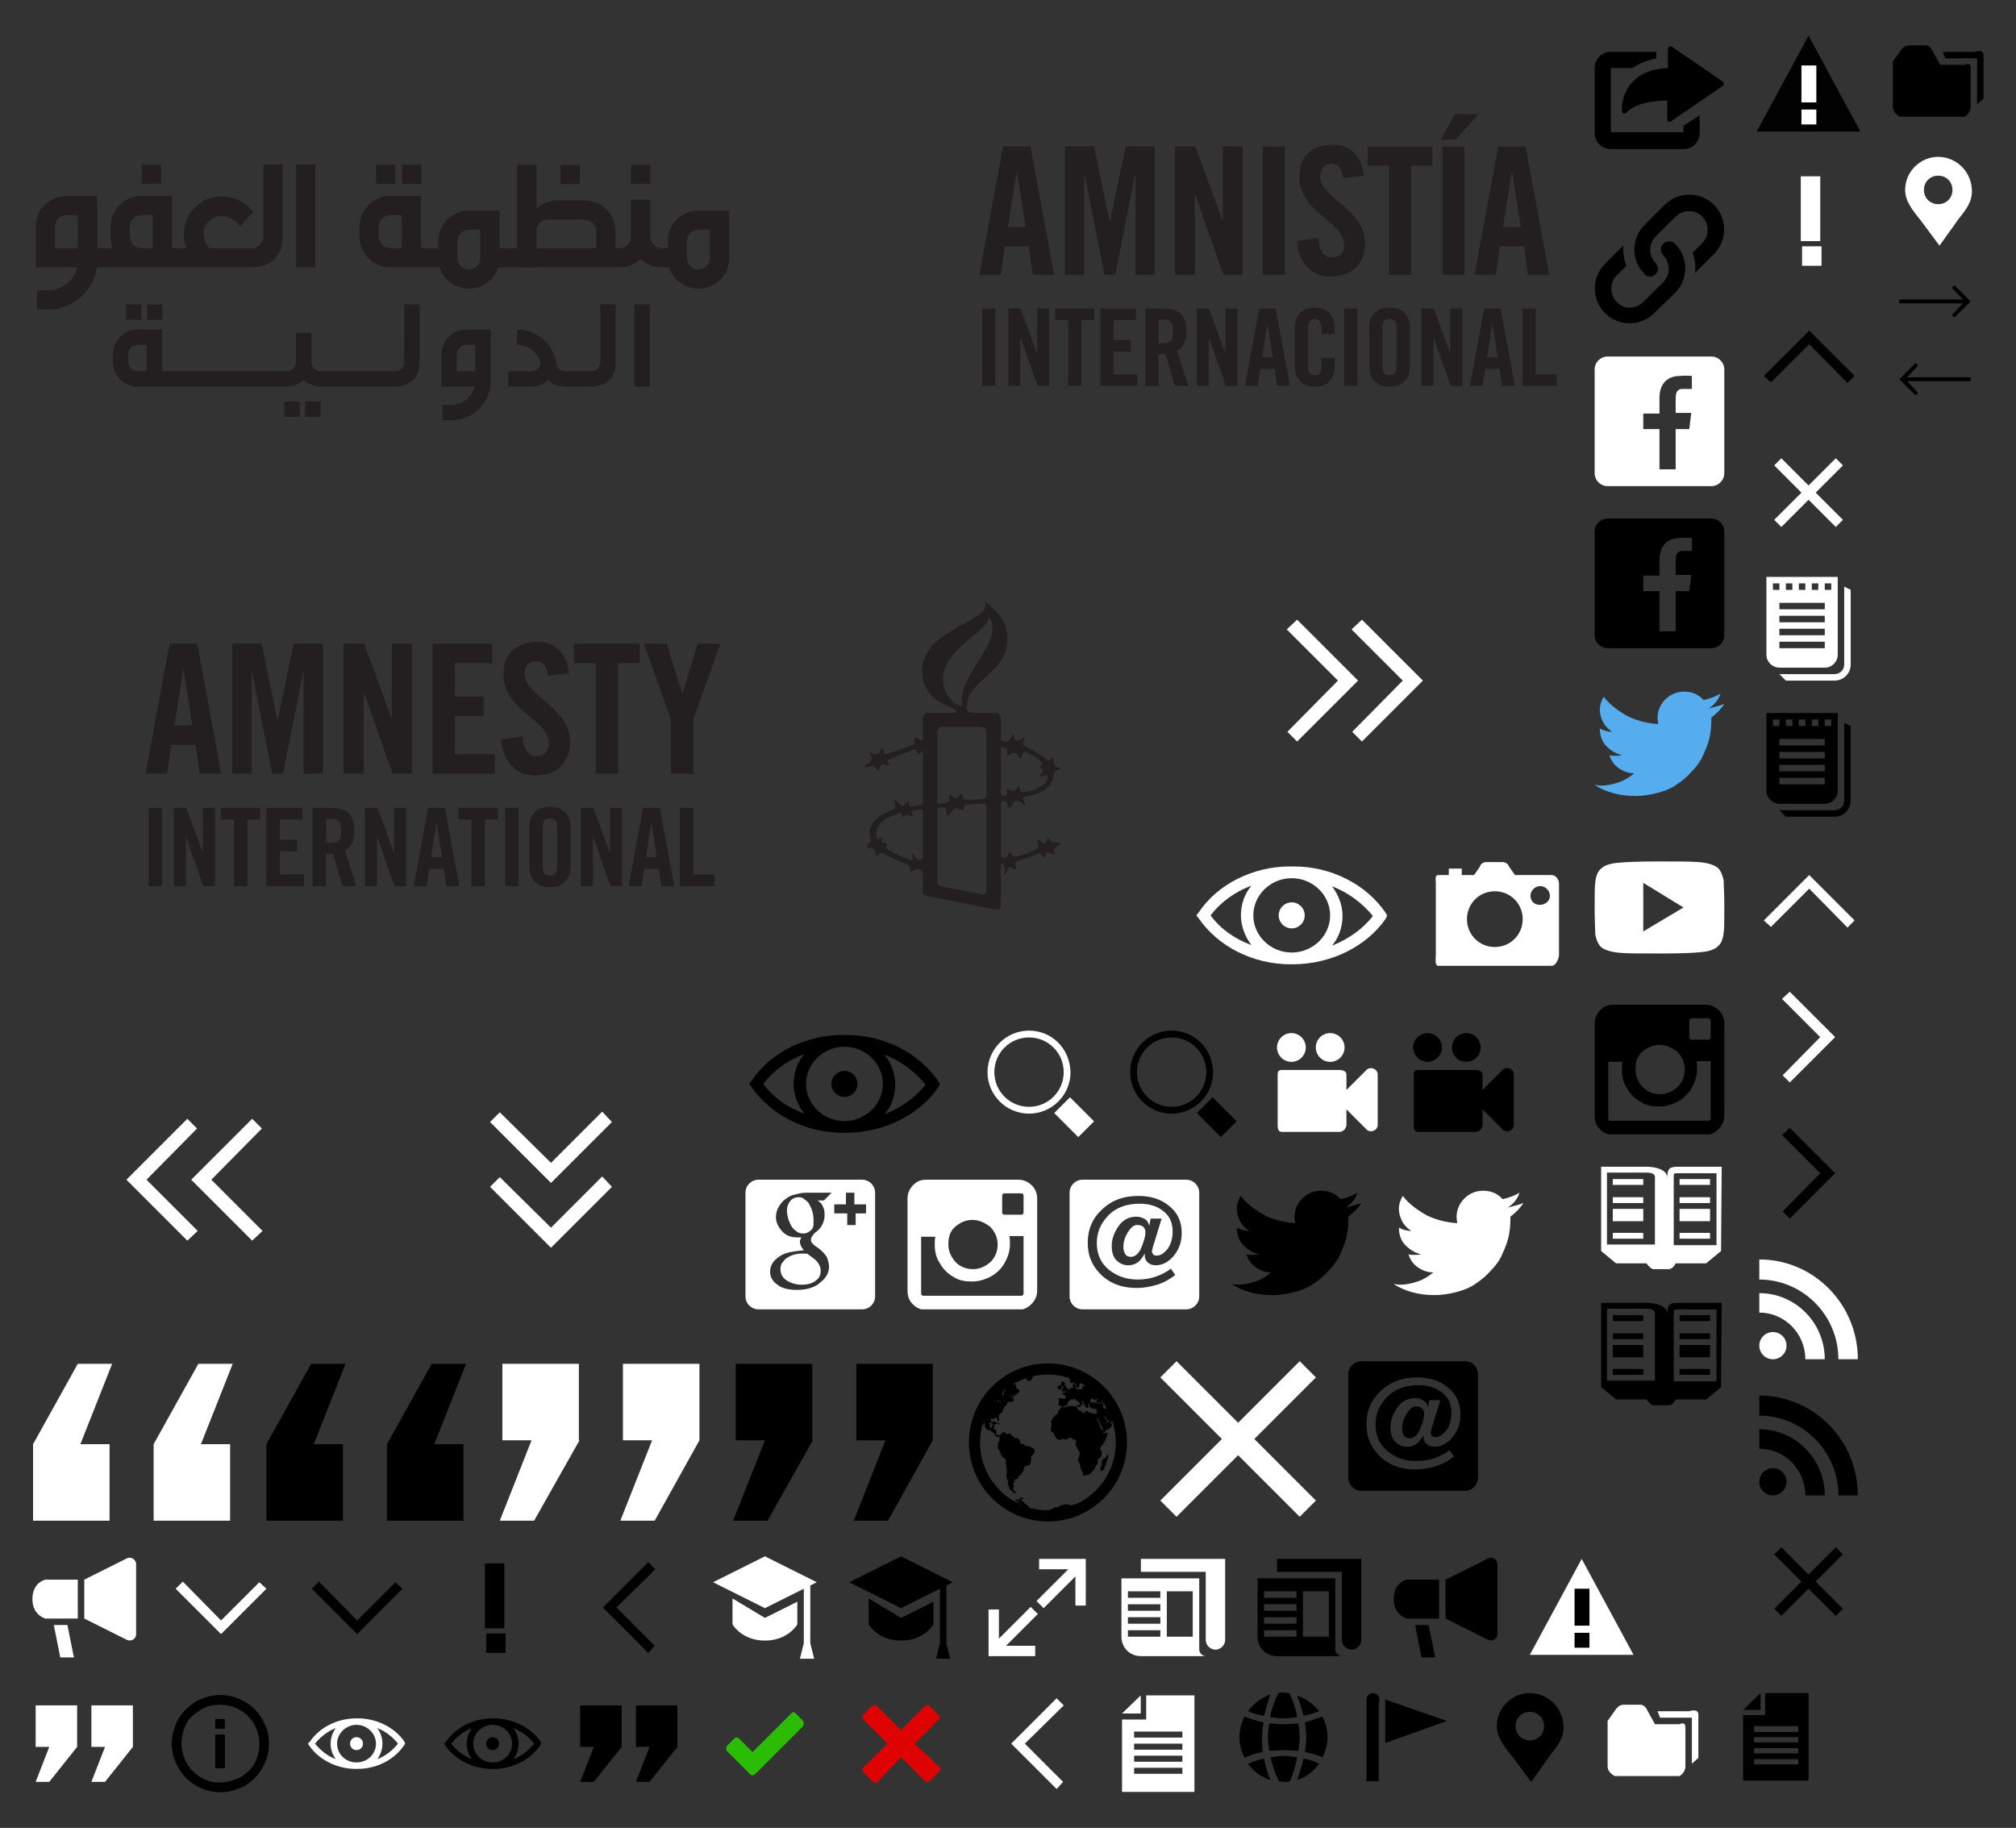 <?xml version="1.0" encoding="UTF-8"?><!DOCTYPE svg PUBLIC "-//W3C//DTD SVG 1.1//EN" "http://www.w3.org/Graphics/SVG/1.1/DTD/svg11.dtd"><svg xmlns="http://www.w3.org/2000/svg" height="282" viewBox="0 0 311 282" width="311"><rect x="0" y="0" width="311" height="282" fill="#333333" stroke="none"/><svg height="72" viewBox="0 0 124 72" width="124" x="5" y="5">
<rect x="16.885" y="20.398" fill="#231F20" width="2.978" height="2.958"/>
<path fill="#231F20" d="M16.836,36.256h17V36.25c3.486-0.105,4.759-2.183,4.759-4.729v-11.15h-2.978v11.15
	c0,0.295-0.073,0.592-0.224,0.864c-0.297,0.541-0.669,0.913-1.836,0.913h-6.232c-0.348-0.32-0.596-0.766-0.769-1.333
	c-0.424-1.307-0.075-2.344,1.042-3.183c0.397-0.272,0.893-0.418,1.512-0.418c1.244,0,2.211,0.541,2.905,1.602l2.059-2.268
	c-0.893-1.16-2.059-1.901-3.474-2.221c-1.49-0.344-2.854-0.172-4.144,0.471c-1.217,0.739-2.109,1.7-2.605,2.886
	c-0.324,0.764-0.497,1.553-0.497,2.392c0,0.691,0.149,1.381,0.423,2.073h-2.25v-8.066h-4.689c-2.656,0-4.765,2.12-4.765,4.734
	h-0.024v1.555h0.024c0,0.641,0.1,1.231,0.322,1.776h-2.362v-5.822H9.982v-2.243H5.291c-2.632,0-4.765,2.096-4.791,4.711v6.313h6.428
	c-0.497,2.024-2.333,3.529-4.518,3.529H0.699v2.96h1.712c3.822,0,6.999-2.837,7.545-6.489h6.707 M7.003,33.297H3.478v-3.331h0.025
	c0-0.319,0.073-0.616,0.199-0.862c0.322-0.543,0.893-0.914,1.588-0.914h1.712V33.297z M15.049,31.521h-0.025v-1.555h0.025
	c0-0.295,0.075-0.592,0.199-0.837c0.322-0.568,0.893-0.939,1.588-0.939h1.712v5.107h-1.812c-0.272,0-0.546-0.1-0.767-0.224
	C15.422,32.779,15.049,32.211,15.049,31.521"/>
<rect x="40.68" y="20.372" fill="#231F20" width="2.977" height="15.885"/>
<rect x="53.007" y="20.398" fill="#231F20" width="2.978" height="2.958"/>
<rect x="57.026" y="20.398" fill="#231F20" width="2.978" height="2.958"/>
<rect x="81.467" y="20.443" fill="#231F20" width="2.977" height="2.96"/>
<rect x="92.333" y="20.398" fill="#231F20" width="2.978" height="2.958"/>
<path fill="#231F20" d="M107.475,34.802v-7.327h-4.691c-2.63,0-4.764,2.122-4.764,4.736v1.086h-0.922
	c-0.67,0-1.266-0.395-1.565-0.963c-0.148-0.248-0.222-0.541-0.222-0.84v-5.672h-2.978v5.672c0,0.322-0.073,0.619-0.222,0.865
	c-0.299,0.543-0.893,0.938-1.565,0.938h-0.594v-2.641c0-2.565-2.011-4.637-4.567-4.734h-4.343c-1.266,0-2.408,0.493-3.275,1.282
	v-6.809h-2.98v12.901h-2.306v0.002H72.07v-5.822H67.38c-2.629,0-4.764,2.122-4.764,4.736v1.086H59.93V25.23h-4.691
	c-2.629,0-4.764,2.096-4.764,4.713H50.45v1.579h0.025c0,2.614,2.135,4.734,4.764,4.734h7.576c0.619,1.899,2.406,3.281,4.518,3.281
	h0.024c2.109,0,3.896-1.381,4.518-3.281h2.507v-0.002h0.407v0.027h2.98v-0.027h11.961v0.002h0.818c1.266,0,2.432-0.492,3.277-1.307
	c0.793,0.744,1.816,1.219,2.953,1.295v0.012h1.441c0.621,1.899,2.408,3.281,4.518,3.281h0.025c2.63,0,4.74-2.122,4.74-4.734
	 M56.953,33.297H55.19c-0.299-0.025-0.57-0.1-0.818-0.224c-0.546-0.295-0.918-0.887-0.918-1.552h-0.027v-1.555h0.027
	c0-0.32,0.073-0.617,0.197-0.862c0.324-0.543,0.894-0.914,1.588-0.914h1.714V33.297z M69.094,35.023
	c-0.025,0.246-0.075,0.444-0.199,0.641c-0.299,0.541-0.869,0.913-1.539,0.913s-1.266-0.371-1.563-0.913
	c-0.149-0.271-0.224-0.543-0.224-0.862v-2.591h0.025c0-0.32,0.075-0.592,0.222-0.864c0.299-0.543,0.869-0.913,1.563-0.913h1.714
	V35.023z M86.974,33.295h-9.207v-3.009c0.173-0.815,0.894-1.407,1.762-1.407h5.658c0.993,0,1.787,0.789,1.787,1.776V33.295z
	 M104.496,35.023c-0.024,0.246-0.098,0.444-0.199,0.641c-0.297,0.541-0.893,0.913-1.538,0.913c-0.696,0-1.266-0.371-1.563-0.913
	c-0.149-0.271-0.226-0.543-0.226-0.862v-2.591h0.025c0-0.32,0.075-0.592,0.2-0.864c0.322-0.543,0.893-0.913,1.587-0.913h1.712
	V35.023z"/>
<rect x="17.671" y="41.973" fill="#231F20" width="2.381" height="2.366"/>
<rect x="14.458" y="41.973" fill="#231F20" width="2.381" height="2.366"/>
<rect x="38.871" y="56.939" fill="#231F20" width="2.381" height="2.365"/>
<rect x="42.083" y="56.939" fill="#231F20" width="2.381" height="2.365"/>
<path fill="#231F20" d="M57.345,50.865c0,0.236-0.058,0.472-0.178,0.69c-0.238,0.435-0.536,0.73-1.468,0.73H44.464v-0.02
	c-0.536,0-1.011-0.297-1.251-0.749c-0.119-0.197-0.178-0.433-0.178-0.67v-4.535h-2.379v4.535c0,0.255-0.059,0.491-0.18,0.688
	c-0.238,0.433-0.713,0.75-1.249,0.75H19.993v-6.448h-3.751c-2.103,0-3.808,1.677-3.808,3.765h-0.02v1.263h0.02
	c0,2.09,1.706,3.785,3.808,3.785h22.985c1.011,0,1.943-0.413,2.619-1.044c0.694,0.631,1.607,1.024,2.619,1.024v0.02h11.274
	c2.926-0.015,3.988-1.705,3.988-3.785v-8.912h-2.381 M17.612,52.285h-1.409c-0.238-0.02-0.457-0.079-0.653-0.177
	c-0.438-0.238-0.735-0.71-0.735-1.243h-0.02v-1.241h0.02c0-0.256,0.059-0.494,0.16-0.69c0.256-0.433,0.714-0.732,1.268-0.732h1.37
	V52.285z"/>
<path fill="#231F20" d="M70.696,45.837h-3.769c-2.103,0-3.807,1.677-3.807,3.765H63.1v5.048h5.137
	c-0.377,1.617-1.865,2.82-3.61,2.82h-1.37v2.366h1.37c3.37,0,6.089-2.722,6.089-6.053v-6.151h-0.02 M68.315,52.285h-2.836v-2.661
	h0.019c0-0.256,0.061-0.494,0.18-0.69c0.238-0.433,0.714-0.732,1.249-0.732h1.388V52.285z"/>
<path fill="#231F20" d="M87.597,50.865c0,0.236-0.059,0.472-0.18,0.69c-0.239,0.435-0.536,0.73-1.468,0.73h-3.438
	c-1.152,0-1.507-0.434-1.667-1.044c-0.02-0.12-0.041-0.238-0.059-0.358v-0.019c-0.497-2.859-2.997-5.028-6.011-5.028v2.365
	c1.765,0,3.233,1.204,3.63,2.82c-0.019,0.199-0.08,0.376-0.18,0.533c-0.236,0.435-0.713,0.73-1.247,0.73h-3.593v2.365h3.593
	c1.011,0,1.943-0.395,2.617-1.024c0.589,0.548,0.981,0.919,2.281,1.005v0.019h4.4v-0.007c2.709-0.121,3.701-1.768,3.701-3.778
	v-8.912h-2.379"/>
<rect x="92.868" y="41.955" fill="#231F20" width="2.381" height="12.697"/>
</svg><svg height="72" viewBox="0 0 107 72" width="107" x="134" y="5">

		<path fill="#231F20" d="M79.267,51.556c0,0.889,0.262,1.317,1.084,1.317c0.824,0,1.088-0.428,1.088-1.317v-6.022
			c0-0.889-0.264-1.317-1.088-1.317c-0.822,0-1.084,0.428-1.084,1.317V51.556z M77.227,45.484c0-1.68,0.986-3.046,3.125-3.046
			c2.139,0,3.128,1.366,3.128,3.046v6.121c0,1.68-0.99,3.046-3.128,3.046c-2.139,0-3.125-1.366-3.125-3.046V45.484z"/>
		<path fill="#231F20" d="M69.862,46.569v-0.922c0-1.003-0.461-1.431-0.988-1.431c-0.824,0-1.086,0.428-1.086,1.317v6.024
			c0,0.889,0.262,1.317,1.086,1.317c0.741,0,0.988-0.428,0.988-1.201V50.24h2.04v1.366c0,1.68-0.988,3.046-3.028,3.046
			c-2.141,0-3.126-1.366-3.126-3.046v-6.123c0-1.68,0.986-3.046,3.126-3.046c2.04,0,3.028,1.482,3.028,3.258v0.873H69.862z"/>
		<rect x="17.523" y="42.608" fill="#231F20" width="2.048" height="11.928"/>
		<polygon fill="#231F20" points="21.562,54.536 21.562,42.608 23.462,42.608 25.958,49.431 25.992,49.431 25.992,42.608
			27.841,42.608 27.841,54.536 26.057,54.536 23.445,47.085 23.413,47.085 23.413,54.536 		"/>
		<polygon fill="#231F20" points="30.769,44.393 28.786,44.393 28.786,42.609 34.8,42.609 34.8,44.393 32.817,44.393 32.817,54.537
			30.769,54.537 		"/>
		<polygon fill="#231F20" points="35.746,54.536 35.746,42.608 41.232,42.608 41.232,44.392 37.796,44.392 37.796,47.465
			40.437,47.465 40.437,49.249 37.796,49.249 37.796,52.754 41.462,52.754 41.462,54.536 		"/>
		<path fill="#231F20" d="M44.727,47.96h0.727c1.106,0,1.52-0.414,1.52-1.831c0-1.423-0.414-1.837-1.52-1.837h-0.727V47.96z
			 M44.727,54.536h-2.048V42.608h2.874c2.297,0,3.471,0.974,3.471,3.521c0,1.914-0.743,2.691-1.437,3.004l1.733,5.403h-2.082
			l-1.455-4.94c-0.262,0.035-0.692,0.049-1.057,0.049V54.536z"/>
		<polygon fill="#231F20" points="50.611,54.536 50.611,42.608 52.512,42.608 55.006,49.431 55.039,49.431 55.039,42.608
			56.89,42.608 56.89,54.536 55.106,54.536 52.496,47.085 52.463,47.085 52.463,54.536 		"/>
		<path fill="#231F20" d="M60.698,50.109h1.652l-0.81-5.123h-0.032L60.698,50.109z M60.035,54.536h-1.983l2.198-11.928h2.545
			l2.198,11.928h-1.981l-0.365-2.643H60.4L60.035,54.536z"/>
		<rect x="73.366" y="42.608" fill="#231F20" width="2.048" height="11.928"/>
		<polygon fill="#231F20" points="85.291,54.536 85.291,42.608 87.191,42.608 89.685,49.431 89.717,49.431 89.717,42.608
			91.57,42.608 91.57,54.536 89.784,54.536 87.176,47.085 87.142,47.085 87.142,54.536 		"/>
		<path fill="#231F20" d="M95.396,50.109h1.654l-0.81-5.123h-0.034L95.396,50.109z M94.736,54.536h-1.983l2.198-11.928h2.545
			l2.198,11.928h-1.985l-0.363-2.643h-2.245L94.736,54.536z"/>
		<polygon fill="#231F20" points="100.878,54.536 100.878,42.608 102.925,42.608 102.925,52.754 106.148,52.754 106.148,54.536
			"/>
		<rect x="60.809" y="17.592" fill="#231F20" width="3.402" height="19.808"/>
		<path fill="#231F20" d="M73.183,22.475c-0.138-1.701-1.043-2.194-1.812-2.194c-1.096,0-1.699,0.712-1.699,1.948
			c0,3.373,6.913,4.993,6.913,10.369c0,3.264-2.196,5.076-5.378,5.076c-3.154,0-4.966-2.525-5.102-5.488l3.237-0.465
			c0.138,2.003,0.932,2.991,2.028,2.991c1.181,0,1.977-0.631,1.977-1.812c0-3.923-6.915-4.966-6.915-10.643
			c0-3.156,1.922-4.938,5.267-4.938c2.772,0,4.418,2.003,4.719,4.8L73.183,22.475z"/>
		<polygon fill="#231F20" points="80.271,20.555 76.979,20.555 76.979,17.592 86.965,17.592 86.965,20.555 83.673,20.555
			83.673,37.4 80.271,37.4 		"/>
		<path fill="#231F20" d="M90.538,16.549h-2.279l2.168-3.951h3.702L90.538,16.549z M88.508,17.592h3.402V37.4h-3.402V17.592z"/>
		<path fill="#231F20" d="M96.764,37.398h-3.292l3.649-19.806h4.225l3.649,19.806h-3.292l-0.603-4.388h-3.73L96.764,37.398z
			 M97.862,30.047h2.742l-1.342-8.504h-0.055L97.862,30.047z"/>
		<path fill="#231F20" d="M21.482,30.042h2.744l-1.344-8.512h-0.053L21.482,30.042z M20.384,37.399h-3.296l3.653-19.821h4.228
			l3.651,19.821h-3.294l-0.605-4.394h-3.734L20.384,37.399z"/>
		<polygon fill="#231F20" points="44.13,17.578 44.13,37.399 41.164,37.399 41.164,21.915 41.11,21.915 38.035,37.399
			36.387,37.399 33.314,21.915 33.259,21.915 33.259,37.399 30.294,37.399 30.294,17.578 34.769,17.578 37.184,29.163
			37.239,29.163 39.656,17.578 		"/>
		<polygon fill="#231F20" points="47.253,37.399 47.253,17.578 50.411,17.578 54.557,28.917 54.612,28.917 54.612,17.578
			57.685,17.578 57.685,37.399 54.72,37.399 50.383,25.016 50.328,25.016 50.328,37.399 		"/>
</svg><svg height="72" viewBox="0 0 107 72" width="107" x="5" y="82">
	<path fill="#231F20" d="M21.902,29.918l1.362-8.617h0.055l1.362,8.617H21.902z M21.153,17.3l-3.696,20.066h3.335l0.611-4.447h3.779
		l0.611,4.447h3.337L25.432,17.3H21.153z"/>
	<polygon fill="#231F20" points="33.824,21.691 33.88,21.691 36.992,37.367 38.662,37.367 41.777,21.691 41.828,21.691
		41.828,37.367 44.832,37.367 44.832,17.301 40.3,17.301 37.854,29.028 37.798,29.028 35.354,17.301 30.824,17.301 30.824,37.367
		33.824,37.367 	"/>
	<polygon fill="#231F20" points="55.443,28.777 55.386,28.777 51.191,17.3 47.994,17.3 47.994,37.366 51.106,37.366 51.106,24.833
		51.162,24.833 55.554,37.366 58.556,37.366 58.556,17.3 55.443,17.3 	"/>
	<polygon fill="#231F20" points="71.335,34.363 65.164,34.363 65.164,28.472 69.61,28.472 69.61,25.47 65.164,25.47 65.164,20.299
		70.948,20.299 70.948,17.299 61.717,17.299 61.717,37.367 71.335,37.367 	"/>
	<path fill="#231F20" d="M75.945,21.996c0-1.252,0.611-1.975,1.723-1.975c0.779,0,1.695,0.503,1.835,2.226l3.28-0.361
		c-0.306-2.837-1.975-4.865-4.782-4.865c-3.391,0-5.334,1.806-5.334,5.003c0,5.756,7.002,6.811,7.002,10.783
		c0,1.197-0.806,1.835-2.001,1.835c-1.112,0-1.918-0.999-2.058-3.03l-3.28,0.471c0.14,3.004,1.973,5.559,5.173,5.559
		c3.223,0,5.447-1.833,5.447-5.139C82.949,27.057,75.945,25.417,75.945,21.996"/>
	<polygon fill="#231F20" points="86.901,37.367 90.349,37.367 90.349,20.301 93.685,20.301 93.685,17.301 83.566,17.301
		83.566,20.301 86.901,20.301 	"/>
	<polygon fill="#231F20" points="100.31,24.942 100.257,24.942 97.838,17.301 94.333,17.301 98.504,29.028 98.504,37.367
		101.952,37.367 101.952,29.028 106.12,17.301 102.619,17.301 	"/>
	<rect x="17.909" y="42.624" fill="#231F20" width="2.076" height="12.092"/>
	<polygon fill="#231F20" points="21.807,54.716 21.807,42.624 23.733,42.624 26.262,49.54 26.296,49.54 26.296,42.624
		28.172,42.624 28.172,54.716 26.363,54.716 23.715,47.162 23.684,47.162 23.684,54.716 	"/>
	<polygon fill="#231F20" points="31.086,44.432 29.075,44.432 29.075,42.623 35.172,42.623 35.172,44.432 33.163,44.432
		33.163,54.717 31.086,54.717 	"/>
	<polygon fill="#231F20" points="36.094,54.716 36.094,42.624 41.655,42.624 41.655,44.432 38.169,44.432 38.169,47.549
		40.85,47.549 40.85,49.356 38.169,49.356 38.169,52.907 41.889,52.907 41.889,54.716 	"/>
	<path fill="#231F20" d="M45.305,54.717h-2.076V42.623h2.914c1.161,0,2.038,0.274,2.63,0.822c0.591,0.546,0.887,1.463,0.887,2.746
		c0,0.491-0.041,0.911-0.124,1.256c-0.085,0.347-0.197,0.641-0.335,0.879c-0.14,0.24-0.298,0.434-0.469,0.578
		c-0.173,0.146-0.349,0.258-0.528,0.337l1.758,5.476h-2.109l-1.475-5.009c-0.134,0.024-0.3,0.037-0.495,0.041
		c-0.195,0.008-0.386,0.01-0.578,0.01V54.717z M45.338,48.05h0.737c0.278,0,0.516-0.028,0.712-0.083
		c0.195-0.057,0.355-0.156,0.477-0.302c0.122-0.146,0.213-0.337,0.268-0.578c0.055-0.241,0.085-0.54,0.085-0.897
		c0-0.714-0.118-1.202-0.353-1.465s-0.631-0.394-1.189-0.394h-0.737V48.05z"/>
	<polygon fill="#231F20" points="51.302,54.716 51.302,42.624 53.228,42.624 55.757,49.54 55.79,49.54 55.79,42.624 57.667,42.624
		57.667,54.716 55.857,54.716 53.21,47.162 53.178,47.162 53.178,54.716 	"/>
	<path fill="#231F20" d="M60.831,54.716h-2.011l2.228-12.092h2.58l2.228,12.092h-2.011l-0.369-2.679H61.2L60.831,54.716z
		 M61.502,50.227h1.674l-0.82-5.192h-0.034L61.502,50.227z"/>
	<polygon fill="#231F20" points="67.715,44.432 65.705,44.432 65.705,42.623 71.802,42.623 71.802,44.432 69.793,44.432
		69.793,54.717 67.715,54.717 	"/>
	<rect x="72.924" y="42.624" fill="#231F20" width="2.076" height="12.092"/>
	<path fill="#231F20" d="M76.66,45.555c0-0.424,0.063-0.826,0.191-1.206c0.128-0.378,0.323-0.71,0.587-0.988
		c0.262-0.28,0.591-0.499,0.988-0.662c0.396-0.162,0.867-0.242,1.415-0.242s1.019,0.081,1.415,0.242
		c0.396,0.164,0.725,0.382,0.988,0.662c0.262,0.278,0.457,0.609,0.585,0.988c0.128,0.38,0.193,0.783,0.193,1.206v6.231
		c0,0.424-0.065,0.826-0.193,1.204c-0.128,0.38-0.323,0.71-0.585,0.99c-0.262,0.278-0.591,0.499-0.988,0.66
		s-0.867,0.244-1.415,0.244s-1.019-0.083-1.415-0.244s-0.725-0.382-0.988-0.66c-0.264-0.28-0.459-0.609-0.587-0.99
		c-0.128-0.378-0.191-0.781-0.191-1.204V45.555z M78.736,51.735c0,0.459,0.079,0.796,0.235,1.013
		c0.158,0.219,0.447,0.327,0.871,0.327s0.714-0.108,0.871-0.327c0.156-0.217,0.235-0.554,0.235-1.013v-6.129
		c0-0.459-0.079-0.796-0.235-1.013c-0.158-0.219-0.447-0.327-0.871-0.327s-0.714,0.108-0.871,0.327
		c-0.156,0.217-0.235,0.554-0.235,1.013V51.735z"/>
	<polygon fill="#231F20" points="84.608,54.716 84.608,42.624 86.534,42.624 89.063,49.54 89.097,49.54 89.097,42.624
		90.974,42.624 90.974,54.716 89.164,54.716 86.517,47.162 86.485,47.162 86.485,54.716 	"/>
	<path fill="#231F20" d="M93.978,54.716h-2.011l2.228-12.092h2.58l2.228,12.092h-2.011l-0.369-2.679h-2.277L93.978,54.716z
		 M94.648,50.227h1.674l-0.82-5.192h-0.034L94.648,50.227z"/>
	<polygon fill="#231F20" points="99.893,54.716 99.893,42.624 101.971,42.624 101.971,52.907 105.235,52.907 105.235,54.716 	"/>
</svg><svg height="72" viewBox="0 0 62 72" width="62" x="117" y="82">
<g>
	<path fill="#231F20" d="M40.526,40.123c-0.227-0.099-0.256-0.81-0.386-0.81c-0.197,0-0.298,0.647-0.68,0.743
		c-0.394,0.067-0.976-0.42-1.141-0.294c-0.164,0.134,0.367,1.055-0.509,1.055c-0.262,0-0.396-0.298-0.396-0.524v-7.075
		c0,0,0.03-0.01,0.422,0.087c0.258,0.067,0.518,0.195,0.518,0.554c0,0.191-0.069,0.582,0.063,0.649
		c0.136,0.067,0.227-0.067,0.294-0.099c1.199-0.875,1.492,0.68,1.751,0.68c0.229,0,0.197-1.068,0.52-1.068
		c0.262-0.101,2.76,1.102,2.76,1.883c0,0.162-0.327,0.191-0.355,0.357c-0.032,0.229,0.584,0.323,0.485,0.747
		c-0.035,0.262-0.617,0.585-0.457,0.745c0.168,0.164,0.946-0.16,1.011-0.16c0.162,0,0.191,0.256,0.191,0.355
		C44.617,39.378,41.276,40.45,40.526,40.123 M31.632,41.255c-0.195-0.319-0.099-0.873-0.292-0.873c-0.097,0-0.615,0.781-0.911,0.781
		c-0.29,0-0.777-0.554-0.972-0.554c-0.13,0,0.13,0.781-0.13,1.102c-0.164,0.229-1.721,0.396-1.721,0.199V30.87
		c0-0.518,0.392-0.714,0.745-0.714l5.811-0.002c0.712,0,1.005,0.225,1.005,0.972l0.006,9.908
		C35.174,41.357,31.76,41.487,31.632,41.255 M35.172,55.249c0,0.684-0.231,0.844-0.812,0.716l-6.2-1.234
		c-0.359-0.063-0.554-0.292-0.554-0.68V42.818c0-0.292,1.007-0.325,1.169-0.195c0.294,0.26,0.195,1.201,0.388,1.201
		c0.262,0,0.942-1.137,1.236-1.137c0.617,0,1.037,0.357,1.167,0.294c0.132-0.067,0.132-0.585,0.292-0.716
		c0.227-0.158,0.909-0.158,1.266-0.197c0.587-0.032,1.658-0.128,1.658-0.128c0.422,0,0.39,0.296,0.39,0.913V55.249z M28.484,22.657
		c0-4.481,6.624-7.045,7.077-9.318c0.487,0.455,0.552,1.201,0.552,1.851c0,2.726-4.739,7.304-4.739,10.615
		c0,0.359,0.032,0.453,0.032,0.682c0,0.323-0.13,0.39-0.193,0.39C30.429,26.878,28.484,25.35,28.484,22.657 M24.815,50.674
		c-0.518,0-0.844-1.041-0.974-1.005c-0.162,0.034,0.035,0.875-0.162,1.005c-0.162,0.16-3.604-1.429-3.864-1.685
		c-0.229-0.229,0.099-0.552,0-0.781c-0.065-0.195-0.587-0.132-0.745-0.231c-0.132-0.128,0.158-0.716-0.032-0.842
		c-0.168-0.099-0.52,0.585-0.749,0.256c-0.101-0.13-0.128-0.355-0.128-0.647c0-1.981,2.107-2.791,3.538-3.278
		c0.582-0.197,0.384,0.55,0.582,0.584c0.227,0.065,0.26-0.357,0.52-0.357c0.197,0,0.944,0.357,1.104,0.227
		c0.13-0.097-0.388-0.584-0.227-0.779c0.197-0.162,1.703-0.446,1.689-0.059l0.004,6.937C25.373,50.747,24.815,50.674,24.815,50.674
		 M45.204,38.726c0.357-0.615,0.357-1.362,0.487-1.656c0.191-0.323,0.907-0.26,0.907-0.487c0-0.095-0.518-0.225-0.716-0.355
		c-0.384-0.227-0.254-1.396-0.449-1.396c-0.296,0-0.587,0.81-0.881,0.455c-0.516-0.651-2.661-1.885-3.633-2.241
		c-0.359-0.13,0.26-1.201,0.099-1.301c-0.164-0.097-0.585,0.653-1.202,0.522c-0.487-0.099-0.26-0.976-0.52-0.976
		c-0.13,0-0.619,1.234-0.976,1.135c-0.39-0.097-0.905-0.237-0.905-0.237v-3.235c0-0.552-0.371-0.98-0.848-0.976h-3.507
		c-0.974,0-0.909-0.714-0.909-0.877c0-4.317,6.267-5.031,6.267-10.679c0-2.468-1.557-4.124-3.375-5.587c-0.101-0.063,0,0.359,0,0.52
		c0,2.63-9.774,3.994-9.774,10.065c0,5.289,5.261,5.516,5.261,6.33c0,0.162-0.323,0.227-0.357,0.227h-4.025
		c-0.422,0-0.789,0.26-0.783,0.968l0.004,3.253c-0.392,0.13-0.909-0.455-1.171-0.455c-0.13,0-0.063,1.007-0.292,1.139
		c-0.195,0.095-3.862,1.394-4.191,1.427c-0.515,0.097-0.384-0.812-0.676-0.812c-0.264,0-0.264,0.909-0.913,0.909
		c-0.388,0-0.712-0.359-1.003-0.359c-0.195,0,0.42,0.749,0.42,0.974c0,0.619-1.199,0.844-1.199,1.268
		c0,0.227,1.134-0.097,1.297-0.097c0.584,0,0.52,0.684,0.743,0.684c0.229,0,0.39-0.785,0.587-0.911
		c0.386-0.227,0.844,0.162,1.039,0.162c0.323,0-0.26-0.781,0.034-0.911c0,0,3.956-1.685,4.219-1.557
		c0.227,0.132,0.197,0.52,0.455,0.651c0.258,0.128,0.651-0.909,0.651-0.262v7.956c-0.457,0.288-1.431,0.455-1.952,0.455
		c-0.256,0-0.13-0.846-0.292-0.846c-0.26,0-0.52,0.714-0.909,0.714c-0.357,0-0.875-0.875-1.23-0.875
		c-0.227,0,0.418,1.102,0.03,1.297c-1.496,0.749-3.864,1.463-3.864,3.828c0,0.491,0.262,1.078,0.16,1.234
		c-0.093,0.231-0.611,0.684-0.582,0.879c0,0.195,0.974,0.128,1.171,0.424c0.095,0.158,0.162,0.873,0.359,0.873
		c0.158,0,0.58-0.55,0.94-0.357c1.133,0.684,3.113,1.427,4.025,1.92c0.223,0.13,0.095,0.842,0.223,0.907
		c0.262,0.13,0.779-0.682,1.595-0.229c0.164,0.067,0.325,0.327,0.325,0.619l-0.004,2.655c0,0.487,0.225,0.615,0.487,0.68
		l9.679,1.926c0,0,0.86,0.193,1.151,0.193c0.337,0.014,0.755-0.002,0.731-0.816l-0.004-6.034c0-0.061,0.077-0.209,0.207-0.209
		c0.568-0.002,0.282,1.636,0.41,1.636c0.258,0,0.422-1.104,0.749-1.104c0.453,0,0.749,0.422,0.938,0.325
		c0.164-0.097-0.093-0.619-0.093-0.944c0-0.29,0.84-0.42,1.881-0.81c0.909-0.321,1.656-0.68,1.95-0.68
		c0.225,0,0.384,0.615,0.584,0.615c0.162,0,0.193-0.808,0.552-0.808c0.29,0,0.938,0.451,1.104,0.321
		c0.128-0.095-0.325-0.714,0.03-0.976c0.262-0.162,0.877-0.548,0.877-0.712c0-0.097-1.201-0.132-1.266-0.132
		c-0.227-0.063-0.487-0.777-0.653-0.777c-0.187,0-0.187,0.714-0.483,0.94c-0.262,0.193-0.909-0.682-1.199-0.682
		c-0.166,0,0.191,0.651,0.191,1.173c0,0.516-3.146,1.524-3.568,1.524c-0.651,0-0.684-0.812-0.814-0.812
		c-0.195,0-0.189,0.992-0.907,0.992c-0.359,0-0.487-0.268-0.487-0.461v-7.795c0-0.223,0.065-0.526,0.487-0.544
		c0.534-0.024,0.548,1.185,0.743,1.185c0.357,0,0.554-1.201,1.234-1.201c0.52,0,0.942,0.716,1.268,0.716
		c0.227,0-0.388-0.747-0.388-1.106C40.757,40.772,43.97,40.902,45.204,38.726"/>
</g>
</svg><svg height="46" viewBox="0 0 50 46" width="50" x="184" y="82">
<path fill="#FFFFFF" d="M26.1,32.4l-1.5-1.5l7.8-7.9l-7.9-7.9l1.6-1.5l9.4,9.4L26.1,32.4z"/>
<path fill="#FFFFFF" d="M16.1,32.4l-1.5-1.5l7.8-7.9l-7.9-7.9l1.6-1.5l9.4,9.4L16.1,32.4z"/>
</svg><svg height="46" viewBox="0 0 50 46" width="50" x="5" y="159">
<path fill="#FFFFFF" d="M23.9,13.6l1.5,1.5L17.6,23l7.9,7.9l-1.6,1.5L14.5,23L23.9,13.6z"/>
<path fill="#FFFFFF" d="M33.9,13.6l1.5,1.5L27.6,23l7.9,7.9l-1.6,1.5L24.5,23L33.9,13.6z"/>
</svg><svg height="46" viewBox="0 0 50 46" width="50" x="60" y="159">
<path fill="#FFFFFF" d="M15.6,24.1l1.5-1.5l7.9,7.8l7.9-7.9l1.5,1.6L25,33.5L15.6,24.1z"/>
<path fill="#FFFFFF" d="M15.6,14.1l1.5-1.5l7.9,7.8l7.9-7.9l1.5,1.6L25,23.5L15.6,14.1z"/>
</svg><svg height="17.2" viewBox="0 0 32 18" width="31.3" x="184" y="133">
<circle fill="#FFFFFF" cx="15.6" cy="8.6" r="2.1"/>
<path fill="#FFFFFF" d="M30.7,8.1c-3.1-4.5-8.7-7.4-14.8-7.4c-0.1,0-0.2,0-0.3,0s-0.2,0-0.3,0C9.3,0.7,3.6,3.6,0.6,8.1L0.2,8.6
	l0.4,0.5c3.1,4.5,8.7,7.4,14.8,7.4c0.1,0,0.2,0,0.3,0s0.2,0,0.3,0c6.1-0.1,11.7-2.9,14.8-7.4L31,8.6L30.7,8.1z M15.6,14.6
	c-3.4,0-6.2-2.7-6.2-6s2.8-6,6.2-6s6.2,2.7,6.2,6S19,14.6,15.6,14.6z M2.5,8.6c1.6-2.1,3.9-3.8,6.6-4.8C8,5.1,7.4,6.8,7.4,8.6
	s0.7,3.5,1.7,4.8C6.4,12.4,4.1,10.8,2.5,8.6z M22.1,13.5c1.1-1.3,1.7-3,1.7-4.8s-0.7-3.5-1.7-4.8c2.6,1,4.9,2.7,6.6,4.8
	C27.1,10.8,24.8,12.4,22.1,13.5z"/>
</svg><svg height="17.2" viewBox="0 0 32 18" width="31.3" x="115" y="159">
<circle fill="#000000" cx="15.6" cy="8.6" r="2.1"/>
<path fill="#000000" d="M30.7,8.1c-3.1-4.5-8.7-7.4-14.8-7.4c-0.1,0-0.2,0-0.3,0s-0.2,0-0.3,0C9.3,0.7,3.6,3.6,0.6,8.1L0.2,8.6
	l0.4,0.5c3.1,4.5,8.7,7.4,14.8,7.4c0.1,0,0.2,0,0.3,0s0.2,0,0.3,0c6.1-0.1,11.7-2.9,14.8-7.4L31,8.6L30.7,8.1z M15.6,14.6
	c-3.4,0-6.2-2.7-6.2-6s2.8-6,6.2-6s6.2,2.7,6.2,6S19,14.6,15.6,14.6z M2.5,8.6c1.6-2.1,3.9-3.8,6.6-4.8C8,5.1,7.4,6.8,7.4,8.6
	s0.7,3.5,1.7,4.8C6.4,12.4,4.1,10.8,2.5,8.6z M22.1,13.5c1.1-1.3,1.7-3,1.7-4.8s-0.7-3.5-1.7-4.8c2.6,1,4.9,2.7,6.6,4.8
	C27.1,10.8,24.8,12.4,22.1,13.5z"/>
</svg><svg height="25" viewBox="0 0 31 25" width="31" x="5" y="210">
<g>
	<path fill="#ffffff" d="M0.1,12.8L7,0.4h5.3L7.4,12.8h4.5v11.8H0.1V12.8z M18.7,12.8l6.9-12.4h5.3L26,12.8h4.5v11.8H18.7V12.8z"/>
</g>
</svg><svg height="25" viewBox="0 0 31 25" width="31" x="41" y="210">
<g>
	<path d="M0.1,12.8L7,0.4h5.3L7.4,12.8h4.5v11.8H0.1V12.8z M18.7,12.8l6.9-12.4h5.3L26,12.8h4.5v11.8H18.7V12.8z"/>
</g>
</svg><svg height="25" viewBox="0 0 31 25" width="31" x="77" y="210">
<g>
	<path fill="#ffffff" d="M12.4,12.2L5.4,24.6H0.1L5,12.2H0.5V0.4h11.8V12.2z M30.9,12.2L24,24.6h-5.3l4.9-12.4h-4.5V0.4h11.8V12.2z"/>
</g>
</svg><svg height="25" viewBox="0 0 31 25" width="31" x="113" y="210">
<g>
	<path d="M12.4,12.2L5.4,24.6H0.1L5,12.2H0.5V0.4h11.8V12.2z M30.9,12.2L24,24.6h-5.3l4.9-12.4h-4.5V0.4h11.8V12.2z"/>
</g>
</svg><svg height="25" viewBox="0 0 25 25" width="25" x="149" y="210"><defs id="defs3348"/><g transform="matrix(0.271,0,0,0.271,-0.89,-1.016)" id="g3338"><path id="path3340" d="m 21.207,39.091 c 0,0.174 0,0.336 0,0.511 0.395,0.278 1.323,0.186 1.161,-0.511 -0.221,-0.187 -0.952,-0.187 -1.161,0 z"/><path id="path3342" d="m 82.124,64.929 c 0.012,-0.371 0.186,-0.545 0.104,-0.998 0.674,-0.487 0.615,-1.068 0.882,-2.078 0.396,-1.485 2.183,-4.016 0.662,-5.153 -0.558,0.511 -0.162,0.917 -0.441,1.428 -0.452,0.848 -1.694,0.952 -2.193,1.648 -0.546,0.766 -0.72,2.159 -0.325,2.855 -0.801,0.894 -1.288,2.274 -0.558,3.609 1.011,-0.046 1.312,-0.812 1.869,-1.311 z"/><path id="path3344" d="M 92.037,33.937 C 89.75,27.948 86.233,22.565 81.776,18.125 73.731,10.109 62.67,5.123 50.436,5.002 c -0.151,0 -0.29,-0.006 -0.43,-0.006 -8.091,0 -15.671,2.147 -22.229,5.873 -9.542,5.438 -16.901,14.257 -20.441,24.832 -1.497,4.457 -2.321,9.228 -2.333,14.185 0,0.046 0,0.069 0,0.115 0,2.658 0.244,5.271 0.685,7.812 0.615,3.517 1.637,6.883 3.019,10.075 6.87,15.822 22.553,26.919 40.857,27.105 0.151,0 0.29,0.011 0.441,0.011 8.067,0 15.624,-2.136 22.171,-5.85 13.627,-7.73 22.82,-22.368 22.82,-39.153 C 94.997,44.337 93.94,38.928 92.037,33.937 Z M 63.761,85.822 c -0.673,-0.081 -0.882,-0.429 -1.474,-0.104 0.022,-0.58 -1.011,-0.104 -1.057,-0.638 -1.672,0.221 -3.238,0.395 -4.504,1.056 -0.464,0.244 -0.801,0.743 -1.266,0.848 -0.312,0.058 -0.754,-0.15 -1.056,-0.104 -0.929,0.116 -2.473,1.393 -3.563,1.579 -0.499,0.069 -1.01,-0.07 -1.591,0 -0.127,0.058 -0.278,0.104 -0.418,0.162 -3.354,-0.104 -6.593,-0.627 -9.669,-1.532 0.081,-0.128 0.174,-0.255 0.116,-0.534 -1.66,-0.998 -2.832,-2.483 -4.411,-3.575 -0.034,-0.801 0.639,-0.894 1.266,-1.044 -0.418,-0.999 -2.612,-0.569 -2.519,0.835 0.022,0.477 0.359,0.441 0.417,1.057 -0.476,-0.221 -0.545,-0.859 -1.16,-0.94 0.29,-0.197 0.243,-0.72 -0.209,-0.743 -0.487,-0.093 -0.197,0.581 -0.418,0.743 -0.522,0 -0.511,-0.116 -0.94,0 0.047,0.65 0.905,0.871 1.358,0.522 0.221,0.371 0.221,0.569 0,0.952 0.395,0.58 1.369,0.522 1.996,0.406 0.209,0.034 -0.022,-0.29 -0.104,-0.313 0.221,-0.278 0.465,0.302 0.522,0.534 -0.313,0.139 -0.639,0.209 -0.951,0.243 -1.104,-0.499 -2.171,-1.045 -3.216,-1.637 -0.116,-0.255 -0.395,-0.359 -0.708,-0.418 l 0,0 c -0.221,-0.116 -0.43,-0.255 -0.639,-0.383 0,0 0,0 0,-0.012 -0.012,0 -0.012,0 -0.034,-0.012 -2.821,-1.764 -5.387,-3.877 -7.661,-6.291 -0.07,-0.14 -0.175,-0.255 -0.302,-0.313 C 15.228,69.283 11.363,60.09 11.363,50.002 c 0,-3.842 0.557,-7.544 1.602,-11.05 0.15,0.441 0.128,1.057 0.487,1.288 0.639,-0.383 -0.081,-1.462 -0.186,-2.217 0,-0.023 0.012,-0.058 0.023,-0.081 0.243,0.673 0.812,1.276 0.998,1.984 0.104,0.406 -0.14,0.686 -0.104,1.045 0.128,1.254 1.103,1.394 2.205,2.217 0.522,0.128 0.441,-0.324 0.836,-0.312 0.302,1.404 2.356,1.079 2.426,2.716 0.209,0.348 0.697,0.418 0.72,0.951 0.558,-0.104 0.499,0.406 1.161,0.43 0.197,-0.162 0.023,-0.685 0.418,-0.639 0.534,0.453 0.568,1.405 0.522,2.415 -0.384,0.963 -1.684,2.345 -0.731,3.366 -0.812,0.836 0.046,2.193 0.731,2.519 0.406,1.532 1.01,2.844 1.892,3.877 0.883,0.186 1.23,0.882 1.684,1.475 0.012,2.229 0.302,4.155 0.522,6.094 0.139,1.057 -0.244,2.112 -0.197,3.146 0.058,1.428 1.114,2.356 0.939,3.889 -0.174,0.012 -0.406,-0.047 -0.418,0.104 -0.174,0.639 0.406,0.499 0.522,0.848 0.453,1.497 0.767,3.146 2.206,3.668 0.325,0.046 0.081,-0.488 0.325,-0.511 0.104,-0.279 0.034,0.894 -0.313,0.836 0.452,0.661 1.856,1.032 2.728,0.73 -0.929,-0.673 -1.788,-1.428 -2.311,-2.519 0.303,-0.464 0.569,-0.975 0.836,-1.463 -0.058,-0.511 -0.592,-0.522 -0.836,-0.847 -0.093,-0.441 0.465,-0.232 0.627,-0.418 -0.162,-0.151 -0.093,-0.534 -0.104,-0.848 0.128,-0.14 0.511,-0.035 0.522,-0.313 0.047,-0.522 -0.836,-0.14 -0.731,-0.731 0.268,0.093 0.558,0.14 0.94,0.104 0.174,-0.359 0,-0.696 0,-1.044 1.556,0.533 2.438,-0.639 1.684,-1.788 0.302,0.012 0.685,-0.058 0.847,0.104 1.23,-0.72 1.637,-2.275 2.52,-3.366 0.034,-0.487 -0.197,-0.72 -0.104,-1.254 0.395,-0.649 1.242,-0.847 1.775,-1.369 0.477,-0.047 0.895,0.15 1.266,0 0.963,-0.384 1.358,-3.354 1.161,-5.038 0.395,-0.313 2.414,-2.391 1.984,-3.575 -0.464,-1.3 -3.319,-2.635 -5.246,-2.414 -0.488,-1.126 -1.765,-0.976 -2.729,-1.475 -0.359,-1.88 -1.138,-3.343 -3.575,-3.146 -0.476,-1.045 -1.961,-1.463 -2.101,-2.519 -0.674,-0.081 -1.138,0.047 -1.358,0.418 -0.395,-0.256 -0.592,-0.14 -1.16,-0.104 -0.187,-0.383 -0.593,-0.522 -0.731,-0.94 -0.487,0 -0.441,0.349 -0.639,-0.116 -0.87,0.395 -1.741,0.778 -1.996,1.787 -0.384,-0.197 -1.23,-0.464 -1.881,0 -1.126,-0.916 0.696,-4.085 -1.996,-3.261 0.197,-0.871 0.568,-1.591 0.73,-2.508 -0.127,-0.093 -0.255,-0.139 -0.359,-0.186 0.302,-0.383 0.801,-0.557 1.556,-0.487 0,-1.451 -1.567,-1.475 -2.705,-1.149 -0.186,-0.337 -0.627,-0.731 -1.149,-1.079 0.256,-0.418 0.604,-0.731 1.08,-0.883 0.511,-0.046 0.522,0.395 0.952,0.418 0.278,-0.104 0.348,-0.43 0.312,-0.847 0.802,-0.163 0.895,0.186 1.579,0 0.093,0.882 0.278,1.694 0.627,2.31 1.184,-1.045 -0.163,-2.855 0.627,-4.086 0.58,-0.894 1.671,-0.894 1.996,-1.996 0.059,-0.349 -0.069,-0.488 -0.104,-0.731 0.627,-0.395 0.812,-1.23 1.161,-1.904 0.673,-0.231 0.858,-0.951 1.566,-1.148 0.14,-0.418 -0.336,-0.209 -0.209,-0.627 0.302,-0.674 1.22,-0.755 1.684,-1.254 0.14,0.162 -0.093,0.615 0.209,0.836 0.673,-0.476 1.567,-0.743 2.205,-1.266 0.093,-0.464 -0.186,-0.58 -0.522,-0.627 0.012,-0.302 0.441,-0.186 0.418,-0.521 -0.069,-0.372 -0.801,-0.116 -1.044,-0.313 0.081,-0.932 0.975,-0.418 1.566,-0.836 0.104,-0.525 -0.661,-0.183 -0.836,-0.427 0.65,-0.36 1.8,-0.232 1.893,-1.161 0.94,-0.139 1.428,-0.736 1.671,-1.572 -0.046,-0.54 -0.812,-0.36 -0.73,-1.051 -0.384,0.035 -0.686,-0.018 -0.94,-0.099 -0.244,-1.021 -0.511,-2.014 -0.848,-2.948 -0.302,0.041 -0.487,0.191 -0.639,0.383 -0.022,-0.012 -0.034,-0.029 -0.058,-0.035 -0.104,0.14 -0.349,0.094 -0.546,-0.028 2.275,-1.358 4.701,-2.49 7.255,-3.366 0.116,0.15 0.244,0.296 0.499,0.319 -0.197,0.435 -0.209,0.615 0.104,0.939 0.43,0.082 0.604,-0.099 0.952,-0.099 0.209,0.14 0.267,0.436 0.522,0.522 0.801,-0.493 1.903,-1.213 1.578,-2.205 0.256,-0.128 0.396,-0.383 0.511,-0.662 2.717,-0.604 5.525,-0.923 8.416,-0.923 4.353,0 8.531,0.731 12.443,2.061 -0.349,1.01 0.069,2.728 0.998,2.885 0.72,0.122 0.894,-0.447 1.684,-0.627 0.162,0.737 0.627,1.189 1.044,1.678 0.023,0.517 -0.777,0.203 -0.626,0.841 0.209,0.645 1.647,0.662 2.101,0.418 0.128,-0.923 0.081,-2.014 0.848,-2.31 0.012,-0.093 0.012,-0.174 0,-0.238 0.731,0.4 1.439,0.824 2.136,1.271 0.116,0.342 0.476,0.568 0.487,1.073 -0.499,0.029 -0.325,-0.598 -0.848,-0.528 -0.685,0.215 -0.499,1.312 -0.836,1.893 -1.265,-0.465 -2.402,0.54 -3.459,-0.424 0.325,-0.708 -0.464,-0.667 -0.742,-1.051 0.278,-0.754 0.313,-1.103 0,-1.886 -1.405,0.075 -1.219,1.59 -0.731,2.519 -0.465,0.041 -1.23,0.012 -1.788,0.215 -0.359,0.412 -0.418,1.126 -1.265,1.051 -0.325,-0.29 0.359,-0.522 0,-0.848 -0.151,-0.203 -0.534,-0.156 -0.731,-0.313 -0.023,-0.72 -0.43,-1.045 -0.952,-1.265 0.081,-0.39 0.14,-0.743 -0.418,-0.731 -0.069,-0.447 0.337,-0.424 0.313,-0.842 -0.069,-0.267 -0.336,-0.365 -0.731,-0.313 -0.093,-0.296 0.151,-0.272 0.104,-0.522 -0.174,-0.18 -0.615,-0.087 -0.951,-0.11 -0.499,0.308 -0.418,1.185 -0.836,1.579 -0.047,0.331 0.511,0.034 0.418,0.418 0.069,0.418 -0.499,0.133 -0.522,0 -0.685,0.272 -0.859,0.853 -1.684,0.736 0.094,0.401 0.14,0.848 0.104,1.364 0.268,0.267 0.743,0.313 0.94,0.633 0.627,-0.128 1.08,-0.389 1.37,-0.848 0,-0.313 0,-0.627 0,-0.94 0.255,-0.093 0.464,-0.249 0.848,-0.209 -0.104,0.412 0.312,0.313 0.208,0.726 -0.255,-0.006 -0.511,-0.012 -0.626,0.11 -0.082,0.395 0.174,0.447 0.104,0.842 -0.268,-0.018 -0.511,-0.018 -0.627,0.11 0.022,0.272 0.243,0.371 0.627,0.313 -0.047,0.436 -0.5,0.481 -0.627,0.836 0.731,0.249 1.973,0.093 2.623,-0.104 -0.209,0.522 0.337,0.278 0.313,0.627 -1.033,-0.528 -1.068,0.423 -2.31,0.214 -0.151,0.134 -0.104,0.453 -0.104,0.737 0.928,0.482 2.298,1.033 1.671,2.72 -1.474,0.243 -3.122,-0.812 -3.981,0.115 0.615,1.277 -0.139,2.543 0.104,3.784 0.627,0.163 1.532,0.059 1.881,0.511 -0.313,0.291 -0.627,0.569 -0.627,1.161 -1.544,0.349 -1.335,2.461 -2.31,3.366 -1.893,0.708 -2.392,2.798 -3.471,4.295 0.905,0.917 0.476,2.972 -0.104,3.9 0.162,0.359 0.44,0.604 0.313,1.253 0.312,0.5 0.858,0.755 1.369,1.057 0.731,1.66 1.556,3.784 3.354,3.981 0.79,0.093 1.196,-0.592 1.893,-0.627 0.673,-0.023 0.87,0.476 1.578,0.522 1.08,-0.29 2.066,-1.23 3.157,-1.045 0.905,0.162 1.532,1.741 2.624,0.94 0.383,0.731 0.231,2.205 -0.116,2.832 0.406,1.358 1.428,2.09 1.683,3.575 1.985,1.404 -0.29,3.506 -0.104,5.363 0.093,0.928 0.929,1.625 1.057,2.623 0.232,1.95 0.824,3.378 1.787,4.828 0.012,0.303 -0.359,0.209 -0.209,0.627 0.406,1.637 2.136,-0.081 3.146,0.313 1.01,-0.638 2.182,-1.103 2.519,-2.414 1.347,-0.511 1.416,-2.299 2.101,-3.471 0.175,0 0.349,0 0.522,0 0.383,-0.558 0.418,-1.741 0,-2.299 0.477,-0.998 1.382,-1.566 2.206,-2.205 0.046,-1.323 0.557,-2.136 0.209,-3.157 -0.163,-0.487 -0.778,-0.731 -0.836,-1.161 -0.256,-1.659 1.927,-2.089 2.101,-3.877 0.278,-0.069 0.395,-0.302 0.627,-0.418 0.337,-1.845 1.637,-3.272 1.475,-5.258 -0.79,0.383 -1.765,0.477 -2.52,0.639 -0.278,-0.337 0.186,-0.592 0.313,-0.848 -0.858,-1.312 -2.611,-2.739 -2.31,-4.515 -0.696,-0.917 -1.475,-2.311 -1.579,-3.46 0.65,-0.139 0.859,1.011 1.057,1.672 0.093,0.43 0.557,0.499 0.731,0.848 0.093,1.938 1.578,2.473 1.671,4.411 0.418,0.324 0.36,1.114 0.952,1.253 0.418,0.07 0.302,-0.395 0.313,-0.731 1.126,-0.766 2.496,-1.276 3.459,-2.205 0,-0.777 0.487,-0.859 0.43,-1.475 -0.069,-0.673 -0.952,-0.917 -0.952,-1.671 0.546,0.046 0.917,0.267 1.416,0.371 1.138,3.634 1.741,7.487 1.741,11.479 0,15.59 -9.251,29.031 -22.554,35.125 -1.007,-0.046 -1.843,0.047 -2.33,0.696 z M 28.996,23.861 c -0.29,-0.093 0.093,-0.369 0.093,-0.525 0.406,0.053 0.522,-0.191 0.952,-0.104 -0.059,0.501 -0.767,0.354 -1.045,0.629 z m 0.523,1.254 c 0.243,0.034 0.43,0.127 0.627,0.22 -0.094,0.221 -0.767,0.14 -0.627,-0.22 z m -5.364,-1.779 c -0.359,-0.558 -0.127,-1.271 0,-1.892 0.012,-0.07 -0.023,-0.094 -0.069,-0.104 0.661,-0.599 1.347,-1.161 2.043,-1.719 -0.128,0.993 -0.894,1.353 -1.451,1.928 0.267,0.574 0.313,1.74 -0.523,1.787 z m -0.836,3.996 c -0.452,-0.406 -0.557,0.221 -0.626,0.522 -0.104,-0.313 -0.256,-0.592 -0.325,-0.952 0.325,0.151 0.383,-0.046 0.847,0 -0.011,0.198 0.128,0.221 0.104,0.43 z M 21.01,26.38 c 0.151,-0.197 0.441,-0.255 0.522,-0.522 0.337,0.093 0.546,0.29 0.522,0.731 -0.36,-0.081 -0.395,0.163 -0.731,0.104 0.116,-0.325 0.105,-0.337 -0.313,-0.313 z m -0.314,0.43 c -0.186,-0.081 -0.012,-0.197 0,-0.325 0.186,0.08 0.012,0.185 0,0.325 z m -2.449,11.63 c -0.023,0.244 0.151,0.29 0.128,0.522 -0.36,-0.023 -0.696,-0.012 -0.639,0.383 0.232,0.615 0.848,0.325 1.3,0.569 -0.812,0.104 -0.685,1.973 -2.02,1.706 -0.104,-0.313 -0.197,-0.662 -0.255,-1.01 0.116,-0.023 0.267,-0.047 0.464,-0.104 -0.116,-0.65 -0.371,-0.812 -0.592,-0.755 -0.023,-0.302 -0.012,-0.615 0.012,-0.917 0.697,0.036 1.08,-0.254 1.602,-0.394 z m 6.547,6.628 c -0.012,-0.255 0.162,-0.313 0.209,-0.522 0.383,0.081 0.128,0.569 -0.209,0.522 z m 60.383,-7.765 c -0.336,0.511 -0.464,1.207 -1.369,1.161 -0.232,-0.29 -0.302,-0.755 -0.313,-1.266 -0.197,-0.197 -0.384,-0.034 -0.627,0 -0.174,-0.673 -0.604,-1.079 -0.639,-1.892 1.138,0.313 0.894,1.973 2.008,2.31 0.452,0.035 0.534,-0.302 0.94,-0.313 z m -2.844,-8.474 c 0,0.023 0,0.047 0.012,0.07 0.081,0.115 0.174,0.231 0.256,0.348 0.046,0.069 0.081,0.14 0.115,0.197 0.256,0.395 0.453,0.836 0.465,1.451 -1.591,0.069 -2.206,-1.161 -1.672,-2.623 -0.673,-0.674 -1.3,-1.684 -1.566,-2.693 0.846,1.033 1.647,2.124 2.39,3.25 z m -11.225,4.794 c -1.66,-0.58 -2.6,-1.88 -4.202,-2.519 0.244,-0.859 -0.487,-1.01 -0.209,-1.579 -0.313,-0.116 -0.615,-0.22 -0.847,-0.418 -0.313,0.035 -0.465,0.232 -0.731,0.325 -1.312,-0.162 -2.473,-0.278 -3.68,0 -1.126,0.244 -2.264,1.149 -3.354,0.209 1.357,-0.081 2.321,-0.43 3.041,-1.16 -0.232,-1.776 1.335,-1.753 1.578,-3.053 0.999,0.371 1.765,0.104 2.52,-0.313 0.848,1.323 2.763,1.578 3.146,3.366 -0.546,0.093 -1.021,0.267 -1.567,-0.104 -0.197,0.615 0.488,1.172 0.836,1.578 0.325,0.081 0.383,-0.116 0.627,-0.104 0.047,-0.371 -0.035,-0.592 -0.104,-0.848 0.313,0 0.534,0.313 0.743,0.116 0.058,-0.324 0.29,-0.487 0.627,-0.533 0.069,-0.384 -0.232,-0.406 -0.209,-0.731 0.348,0 0.511,0.499 0.835,0.209 0.035,-0.94 -0.998,-0.824 -1.148,-1.579 0.627,-0.186 0.824,0.081 1.253,0.325 0.256,1.729 0.895,3.088 2.311,3.668 0.174,0.081 0.174,-0.487 0,-0.418 0.104,-0.325 0.29,0.116 0.418,0.104 0.255,0.035 -0.059,-0.476 0.324,-0.313 -0.267,-0.836 -0.429,-1.138 -0.429,-2.205 0.824,0 0.754,1.276 0.742,1.787 0.488,0.674 1.208,1.625 2.415,1.254 0.371,-0.023 0.336,0.359 0.627,0.418 0.452,0 0.673,-0.244 1.16,-0.209 -0.116,0.998 -0.023,1.787 -0.209,2.832 -2.055,-0.162 -4.062,-0.325 -5.142,-1.671 -0.313,0.312 -1.207,0.058 -1.475,0.406 -0.082,0.511 0.162,0.684 0.103,1.16 z m -9.982,-13.02 c 0.325,-0.151 0.15,0.609 -0.104,0.522 -0.047,-0.25 0.185,-0.227 0.104,-0.522 z m 13.546,6.729 c -0.197,-0.256 -0.359,-0.546 -0.627,-0.743 0.337,-0.534 0.558,-1.184 0.94,-1.683 0.499,-0.035 0.476,0.429 1.057,0.313 -0.128,0.312 -0.035,0.359 0.093,0.638 0.464,-0.231 0.94,0.012 1.381,0.104 0.082,-0.406 -0.231,-0.406 -0.429,-0.533 0.162,-0.209 0.742,-0.023 0.951,-0.209 -0.034,0.243 0.023,0.406 0.209,0.429 0.012,0.221 -0.371,0.047 -0.522,0.093 0.07,0.221 0.197,0.372 0.337,0.522 -0.151,0.012 -0.302,0.035 -0.441,0.104 -0.058,0.755 0.372,0.999 0.778,1.277 0.255,-0.209 0.708,-0.221 0.963,-0.441 0.268,0.209 0.477,0.465 0.558,0.859 -1.882,0.047 -2.961,-1.369 -5.248,-0.73 z"/></g></svg><svg height="24" viewBox="0 0 24 24" width="24" x="179" y="210">
<g>
	<path fill="#FFFFFF" d="M24,2.5L14.5,12l9.5,9.5L21.5,24L12,14.5L2.5,24L0,21.5L9.5,12L0,2.5L2.5,0L12,9.5L21.5,0L24,2.5z"/>
</g>
</svg><svg height="20" viewBox="0 0 20 20" width="20" x="115" y="182">
<g>
	<path fill="#FFF" d="M9.2,3.1c-0.3-0.3-0.6-0.4-1-0.4c-0.5,0-1,0.2-1.3,0.6c-0.4,0.5-0.5,1-0.5,1.5C6.4,5.5,6.6,6.2,7,7
		c0.2,0.4,0.5,0.7,0.8,0.9c0.3,0.3,0.7,0.4,1.1,0.4c0.5,0,0.9-0.2,1.3-0.6c0.2-0.2,0.3-0.5,0.3-0.8c0-0.3,0-0.5,0-0.7
		c0-0.8-0.2-1.6-0.6-2.3C9.8,3.6,9.5,3.3,9.2,3.1z"/>
	<path fill="#FFF" d="M9.1,11.4c-0.1,0-0.4,0-0.8,0c-0.4,0.1-0.8,0.1-1.2,0.3c-0.1,0-0.2,0.1-0.4,0.2c-0.2,0.1-0.4,0.2-0.6,0.4
		c-0.2,0.2-0.3,0.4-0.5,0.6c-0.1,0.2-0.2,0.5-0.2,0.9c0,0.7,0.3,1.3,0.9,1.7c0.6,0.4,1.4,0.7,2.4,0.7c0.9,0,1.6-0.2,2.1-0.6
		c0.6-0.4,0.8-0.9,0.8-1.6c0-0.5-0.2-0.9-0.5-1.3c-0.3-0.4-0.9-0.8-1.6-1.3C9.4,11.4,9.2,11.4,9.1,11.4z"/>
	<path fill="#FFF" d="M18,0H2C0.9,0,0,0.9,0,2v16c0,1.1,0.9,2,2,2h16c1.1,0,2-0.9,2-2V2C20,0.9,19.1,0,18,0z M11.3,3.3
		c0.1,0.2,0.3,0.2,0.4,0.4C11.9,4,12,4.2,12.1,4.5c0.1,0.3,0.1,0.6,0.1,1c0,0.7-0.2,1.2-0.5,1.7c-0.1,0.2-0.3,0.4-0.5,0.6
		s-0.4,0.3-0.6,0.5c-0.1,0.1-0.2,0.3-0.3,0.4c-0.1,0.2-0.2,0.3-0.2,0.6c0,0.2,0.1,0.4,0.2,0.5c0.1,0.1,0.2,0.2,0.3,0.3l0.7,0.5
		c0.4,0.3,0.8,0.7,1.1,1.1c0.3,0.4,0.4,1,0.5,1.6c0,1-0.4,1.8-1.3,2.5C10.8,16.6,9.5,17,7.9,17c-1.4,0-2.4-0.3-3.1-0.9
		c-0.7-0.5-1-1.2-1-1.9c0-0.4,0.1-0.8,0.3-1.2c0.2-0.4,0.6-0.8,1.2-1.2c0.6-0.4,1.3-0.6,2-0.7C8,11,8.5,10.9,9,10.9
		c-0.1-0.2-0.3-0.4-0.4-0.6c-0.1-0.2-0.2-0.5-0.2-0.7s0-0.3,0.1-0.4c0-0.1,0.1-0.2,0.1-0.3c-0.2,0-0.4,0-0.6,0c-1,0-1.8-0.3-2.4-1
		C5,7.2,4.7,6.5,4.7,5.8c0-1,0.4-1.8,1.2-2.6C6.5,2.7,7,2.4,7.6,2.3C8.3,2.1,8.9,2,9.4,2h3.9l-1.2,1.2h-1.2
		C11,3.2,11.2,3.2,11.3,3.3z M18.8,5.2h-1.8v0.5V6v1h-1.3V6.1V5.7V5.2H15h-0.3h-1V3.8h0.9H15h0.5V2h1.3v1.8h1.8V5.2z"/>
</g>
</svg><svg height="20" viewBox="0 0 20 20" width="20" x="140" y="182">
<path fill="#FFFFFF" d="M17.1,0c0.8,0,1.5,0.3,2.1,0.9C19.7,1.4,20,2.1,20,2.9v14.2c0,0.8-0.3,1.5-0.9,2.1c-0.6,0.6-1.3,0.9-2.1,0.9
	H2.9c-0.8,0-1.5-0.3-2.1-0.9S0,17.9,0,17.1V2.9c0-0.8,0.3-1.5,0.9-2.1S2.1,0,2.9,0C2.9,0,17.1,0,17.1,0z M10,6.2
	c-1,0-1.9,0.4-2.7,1.1S6.3,9,6.3,10s0.4,1.9,1.1,2.7c0.7,0.7,1.6,1.1,2.7,1.1c1,0,1.9-0.4,2.7-1.1c0.7-0.7,1.1-1.6,1.1-2.7
	s-0.4-1.9-1.1-2.7C11.9,6.6,11,6.2,10,6.2z M17.9,17.5V8.7h-2.2c0.1,0.4,0.1,0.8,0.1,1.2c0,1.1-0.3,2-0.8,2.9s-1.2,1.6-2.1,2.1
	c-0.9,0.5-1.9,0.8-2.9,0.8S8,15.6,7.1,15c-0.9-0.5-1.6-1.2-2.1-2.1C4.4,12,4.2,11.1,4.2,10c0-0.4,0-0.9,0.1-1.2H2.1v8.7
	c0,0.1,0,0.2,0.1,0.3s0.2,0.1,0.3,0.1h15c0.1,0,0.2,0,0.3-0.1C17.9,17.7,17.9,17.6,17.9,17.5L17.9,17.5z M17.9,5V2.5
	c0-0.1,0-0.2-0.1-0.3c-0.1-0.1-0.2-0.1-0.3-0.1H15c-0.1,0-0.2,0-0.3,0.1c-0.1,0.1-0.1,0.2-0.1,0.3V5c0,0.1,0,0.2,0.1,0.3
	c0.1,0.1,0.2,0.1,0.3,0.1h2.5c0.1,0,0.2,0,0.3-0.1C17.9,5.2,17.9,5.1,17.9,5z"/>
</svg><svg height="20" viewBox="0 0 20 20" width="20" x="165" y="182">
<g>
	<path fill="#ffffff" d="M11.4,7.3c-0.2-0.2-0.5-0.3-0.8-0.3C10,6.9,9.5,7.3,9,8.1c-0.5,0.8-0.7,1.5-0.7,2.3c0,0.4,0.1,0.8,0.3,1.1
		c0.2,0.3,0.5,0.4,0.9,0.4c0.6,0,1.2-0.5,1.6-1.5c0.4-1,0.6-1.7,0.6-2.3C11.7,7.8,11.6,7.5,11.4,7.3z"/>
	<path fill="#ffffff" d="M18,0H2C0.9,0,0,0.9,0,2v16c0,1.1,0.9,2,2,2h16c1.1,0,2-0.9,2-2V2C20,0.9,19.1,0,18,0z M10.8,12.5
		c-0.5,0.5-1.1,0.7-1.8,0.7c-0.7,0-1.3-0.3-1.8-0.8c-0.5-0.5-0.7-1.3-0.7-2.2c0-1.1,0.4-2.1,1.1-3.1c0.7-1,1.7-1.4,2.7-1.4
		c0.6,0,1.1,0.2,1.5,0.5c0.3,0.3,0.4,0.6,0.5,0.9L12.5,6h1.7l-1.2,3.9c-0.1,0.3-0.2,0.6-0.2,0.7c0,0.2-0.1,0.3-0.1,0.4
		c0,0.2,0.1,0.4,0.2,0.5c0.1,0.2,0.3,0.2,0.6,0.2c0.5,0,1-0.3,1.6-1c0.5-0.7,0.8-1.6,0.8-2.7c0-1.7-0.7-2.8-2.1-3.6
		c-0.9-0.5-1.9-0.7-3-0.7c-2,0-3.7,0.6-4.9,1.9C4.7,6.9,4.2,8.2,4.2,9.8c0,1.8,0.7,3.2,2,4.2c1.2,0.9,2.6,1.4,4.3,1.4
		c1.1,0,2.2-0.2,3.2-0.6c0.5-0.2,1.1-0.5,1.7-0.9l0.2-0.2l0.7,1c-0.9,0.7-1.8,1.2-2.8,1.5c-1,0.3-2,0.5-3.1,0.5
		c-2.5,0-4.4-0.8-5.8-2.3C3.3,13,2.8,11.5,2.8,9.7c0-2,0.7-3.7,2.1-5c1.5-1.5,3.4-2.2,5.7-2.2c1.9,0,3.5,0.5,4.7,1.5
		c1.3,1,2,2.4,2,4.2c0,1.4-0.4,2.5-1.2,3.5c-0.8,1-1.8,1.5-2.8,1.5c-0.6,0-1-0.2-1.3-0.5c-0.3-0.3-0.4-0.6-0.4-1c0,0,0-0.1,0-0.1
		c0-0.1,0-0.1,0-0.2C11.3,11.9,11.1,12.2,10.8,12.5z"/>
</g>
</svg><svg height="20" viewBox="0 0 20 20" width="20" x="190" y="182">
<path fill="#000000" d="M20,3.6c-0.5,0.8-1.2,1.5-2,2.1v0.5c0,0.9-0.1,1.8-0.3,2.7c-0.2,0.9-0.6,1.8-1,2.7s-1,1.7-1.7,2.4
	c-0.7,0.8-1.4,1.4-2.3,2c-0.8,0.6-1.8,1-2.9,1.3c-1.1,0.3-2.3,0.5-3.5,0.5c-2.5,0-4.6-0.6-6.3-1.7c0.3,0,0.6,0.1,1,0.1
	c0.9,0,1.8-0.2,2.7-0.5s1.7-0.8,2.4-1.4c-0.9,0-1.7-0.3-2.4-0.8s-1.2-1.2-1.4-2c0.3,0.1,0.5,0.1,0.8,0.1c0.4,0,0.7,0,1.1-0.1
	c-0.9-0.2-1.7-0.7-2.4-1.4S0.8,8.4,0.8,7.4v0C1.4,7.7,2,7.9,2.7,7.9C2.1,7.5,1.6,7,1.3,6.4S0.8,5.2,0.8,4.5c0-0.7,0.2-1.3,0.6-2
	c1,1.3,2.3,2.2,3.7,3c1.5,0.7,3,1.1,4.7,1.2C9.8,6.5,9.7,6.1,9.7,5.8c0-1.1,0.4-2.1,1.2-2.9s1.8-1.2,2.9-1.2c1.2,0,2.2,0.4,3,1.3
	c0.9-0.2,1.8-0.5,2.6-1c-0.3,1-0.9,1.7-1.8,2.3C18.4,4.1,19.2,3.9,20,3.6L20,3.6z"/>
</svg><svg height="20" viewBox="0 0 20 20" width="20" x="215" y="182">
<path fill="#FFFFFF" d="M20,3.6c-0.5,0.8-1.2,1.5-2,2.1v0.5c0,0.9-0.1,1.8-0.3,2.7c-0.2,0.9-0.6,1.8-1,2.7s-1,1.7-1.7,2.4
	c-0.7,0.8-1.4,1.4-2.3,2c-0.8,0.6-1.8,1-2.9,1.3c-1.1,0.3-2.3,0.5-3.5,0.5c-2.5,0-4.6-0.6-6.3-1.7c0.3,0,0.6,0.1,1,0.1
	c0.9,0,1.8-0.2,2.7-0.5s1.7-0.8,2.4-1.4c-0.9,0-1.7-0.3-2.4-0.8s-1.2-1.2-1.4-2c0.3,0.1,0.5,0.1,0.8,0.1c0.4,0,0.7,0,1.1-0.1
	c-0.9-0.2-1.7-0.7-2.4-1.4S0.8,8.4,0.8,7.4v0C1.4,7.7,2,7.9,2.7,7.9C2.1,7.5,1.6,7,1.3,6.4S0.8,5.2,0.8,4.5c0-0.7,0.2-1.3,0.6-2
	c1,1.3,2.3,2.2,3.7,3c1.5,0.7,3,1.1,4.7,1.2C9.8,6.5,9.7,6.1,9.7,5.8c0-1.1,0.4-2.1,1.2-2.9s1.8-1.2,2.9-1.2c1.2,0,2.2,0.4,3,1.3
	c0.9-0.2,1.8-0.5,2.6-1c-0.3,1-0.9,1.7-1.8,2.3C18.4,4.1,19.2,3.9,20,3.6L20,3.6z"/>
</svg><svg height="20" viewBox="0 0 20 20" width="20" x="208" y="210">
<g>
	<path fill="#000000" d="M11.4,7.3c-0.2-0.2-0.5-0.3-0.8-0.3C10,6.9,9.5,7.3,9,8.1c-0.5,0.8-0.7,1.5-0.7,2.3c0,0.4,0.1,0.8,0.3,1.1
		c0.2,0.3,0.5,0.4,0.9,0.4c0.6,0,1.2-0.5,1.6-1.5c0.4-1,0.6-1.7,0.6-2.3C11.7,7.8,11.6,7.5,11.4,7.3z"/>
	<path fill="#000000" d="M18,0H2C0.9,0,0,0.9,0,2v16c0,1.1,0.9,2,2,2h16c1.1,0,2-0.9,2-2V2C20,0.9,19.1,0,18,0z M10.8,12.5
		c-0.5,0.5-1.1,0.7-1.8,0.7c-0.7,0-1.3-0.3-1.8-0.8c-0.5-0.5-0.7-1.3-0.7-2.2c0-1.1,0.4-2.1,1.1-3.1c0.7-1,1.7-1.4,2.7-1.4
		c0.6,0,1.1,0.2,1.5,0.5c0.3,0.3,0.4,0.6,0.5,0.9L12.5,6h1.7l-1.2,3.9c-0.1,0.3-0.2,0.6-0.2,0.7c0,0.2-0.1,0.3-0.1,0.4
		c0,0.2,0.1,0.4,0.2,0.5c0.1,0.2,0.3,0.2,0.6,0.2c0.5,0,1-0.3,1.6-1c0.5-0.7,0.8-1.6,0.8-2.7c0-1.7-0.7-2.8-2.1-3.6
		c-0.9-0.5-1.9-0.7-3-0.7c-2,0-3.7,0.6-4.9,1.9C4.7,6.9,4.2,8.2,4.2,9.8c0,1.8,0.7,3.2,2,4.2c1.2,0.9,2.6,1.4,4.3,1.4
		c1.1,0,2.2-0.2,3.2-0.6c0.5-0.2,1.1-0.5,1.7-0.9l0.2-0.2l0.7,1c-0.9,0.7-1.8,1.2-2.8,1.5c-1,0.3-2,0.5-3.1,0.5
		c-2.5,0-4.4-0.8-5.8-2.3C3.3,13,2.8,11.5,2.8,9.7c0-2,0.7-3.7,2.1-5c1.5-1.5,3.4-2.2,5.7-2.2c1.9,0,3.5,0.5,4.7,1.5
		c1.3,1,2,2.4,2,4.2c0,1.4-0.4,2.5-1.2,3.5c-0.8,1-1.8,1.5-2.8,1.5c-0.6,0-1-0.2-1.3-0.5c-0.3-0.3-0.4-0.6-0.4-1c0,0,0-0.1,0-0.1
		c0-0.1,0-0.1,0-0.2C11.3,11.9,11.1,12.2,10.8,12.5z"/>
</g>
</svg><svg height="20" viewBox="0 0 20 20" width="20" x="246" y="5">
<g>
	<path d="M16.2,12.8v2.7c0,1.4-1.1,2.5-2.5,2.5H2.5C1.1,18,0,16.9,0,15.5v-10C0,4.1,1.1,3,2.5,3h7v1C8.1,4.3,6.8,4.8,5.8,5.5H2.5
		v9.9h11.2v-1L16.2,12.8z M19.9,8c0,0.1-0.1,0.3-0.2,0.3l-7.9,5.4c-0.1,0-0.1,0.1-0.2,0.1c-0.1,0-0.1,0-0.2,0
		c-0.1-0.1-0.2-0.2-0.2-0.4v-2.9c-5,0.1-6.2,1.8-6.2,1.8c-0.1,0.1-0.2,0.2-0.3,0.2H4.5c-0.2,0-0.3-0.2-0.3-0.4C4.2,12,4,9.5,5.9,7.6
		c1.2-1.3,3-2,5.4-2.1V2.6c0-0.2,0.1-0.3,0.2-0.4c0.1-0.1,0.3-0.1,0.4,0l7.9,5.4C19.9,7.7,19.9,7.9,19.9,8z"/>
</g>
<g display="none">
	<path display="inline" d="M9.2,18.3c-2.1,2.1-5.5,2.1-7.6,0s-2.1-5.5,0-7.6l2.8-2.8C4.4,9,4.5,10,4.9,11l-1.5,1.5
		c-1.1,1.1-1.1,2.9,0,4.1s2.9,1.1,4.1,0l3.1-3.1c1.1-1.1,1.1-2.9,0-4.1c-0.5-0.5-0.5-1.3,0-1.8s1.3-0.5,1.8,0c2.1,2.1,2.1,5.5,0,7.6
		L9.2,18.3z M15.5,12.1c0.1-1.1,0-2.1-0.4-3.1l1.5-1.5c1.1-1.1,1.1-2.9,0-4.1c-1.1-1.1-2.9-1.1-4.1,0L9.4,6.5
		c-1.1,1.1-1.1,2.9,0,4.1c0.5,0.5,0.5,1.3,0,1.7c-0.5,0.5-1.3,0.5-1.7,0c-2.1-2.1-2.1-5.5,0-7.6l3.1-3.1c2.1-2.1,5.5-2.1,7.6,0
		s2.1,5.5,0,7.6L15.5,12.1z"/>
</g>
</svg><svg height="20" viewBox="0 0 20 20" width="20" x="246" y="30">
<g display="none">
	<path display="inline" d="M16.2,10.6v2.7c0,1.4-1.1,2.5-2.5,2.5H2.5c-1.4,0-2.5-1.1-2.5-2.5V3.3c0-1.4,1.1-2.5,2.5-2.5h7v1
		C8.1,2.1,6.8,2.6,5.8,3.3H2.5v9.9h11.2v-1L16.2,10.6z M19.9,5.8c0,0.1-0.1,0.3-0.2,0.3l-7.9,5.4c-0.1,0-0.1,0.1-0.2,0.1
		c-0.1,0-0.1,0-0.2,0c-0.1-0.1-0.2-0.2-0.2-0.4V8.3C6.2,8.4,5,10.1,5,10.1c-0.1,0.1-0.2,0.2-0.3,0.2H4.5c-0.2,0-0.3-0.2-0.3-0.4
		c0-0.1-0.2-2.6,1.7-4.5c1.2-1.3,3-2,5.4-2.1V0.4c0-0.2,0.1-0.3,0.2-0.4c0.1-0.1,0.3-0.1,0.4,0l7.9,5.4C19.9,5.5,19.9,5.7,19.9,5.8z
		"/>
</g>
<g>
	<path d="M9.2,18.3c-2.1,2.1-5.5,2.1-7.6,0c-2.1-2.1-2.1-5.5,0-7.6l2.8-2.8C4.4,9,4.5,10,4.9,11l-1.5,1.5c-1.1,1.1-1.1,2.9,0,4.1
		s2.9,1.1,4.1,0l3.1-3.1c1.1-1.1,1.1-2.9,0-4.1c-0.5-0.5-0.5-1.3,0-1.8c0.5-0.5,1.3-0.5,1.8,0c2.1,2.1,2.1,5.5,0,7.6L9.2,18.3z
		 M15.5,12.1c0.1-1.1,0-2.1-0.4-3.1l1.5-1.5c1.1-1.1,1.1-2.9,0-4.1c-1.1-1.1-2.9-1.1-4.1,0L9.4,6.5c-1.1,1.1-1.1,2.9,0,4.1
		c0.5,0.5,0.5,1.3,0,1.7c-0.5,0.5-1.3,0.5-1.7,0c-2.1-2.1-2.1-5.5,0-7.6l3.1-3.1c2.1-2.1,5.5-2.1,7.6,0c2.1,2.1,2.1,5.5,0,7.6
		L15.5,12.1z"/>
</g>
</svg><svg height="20" viewBox="0 0 20 20" width="20" x="246" y="55">
<path fill="#FFFFFF" d="M18,0H2C0.9,0,0,0.9,0,2v16c0,1.1,0.9,2,2,2h16c1.1,0,2-0.9,2-2V2C20,0.9,19.1,0,18,0z M15,5h-1.4c-1.1,0-1.1,0.9-1.1,1.6
	v2.1h2.4l-0.3,2.5h-2.1v6.2H10v-6.2H7.5V8.8H10V6.4c0-2.2,1.2-3.4,3.2-3.4C14.1,2.9,15,3,15,3V5z"/>
</svg><svg height="20" viewBox="0 0 20 20" width="20" x="246" y="80">
<path fill="#000000" d="M18,0H2C0.9,0,0,0.9,0,2v16c0,1.1,0.9,2,2,2h16c1.1,0,2-0.9,2-2V2C20,0.9,19.1,0,18,0z M15,5h-1.4c-1.1,0-1.1,0.9-1.1,1.6
	v2.1h2.4l-0.3,2.5h-2.1v6.2H10v-6.2H7.5V8.8H10V6.4c0-2.2,1.2-3.4,3.2-3.4C14.1,2.9,15,3,15,3V5z"/>
</svg><svg height="20" viewBox="0 0 20 20" width="20" x="246" y="105">
<path fill="#55acee" d="M20,3.6c-0.5,0.8-1.2,1.5-2,2.1v0.5c0,0.9-0.1,1.8-0.3,2.7c-0.2,0.9-0.6,1.8-1,2.7s-1,1.7-1.7,2.4
	c-0.7,0.8-1.4,1.4-2.3,2c-0.8,0.6-1.8,1-2.9,1.3c-1.1,0.3-2.3,0.5-3.5,0.5c-2.5,0-4.6-0.6-6.3-1.7c0.3,0,0.6,0.1,1,0.1
	c0.9,0,1.8-0.2,2.7-0.5s1.7-0.8,2.4-1.4c-0.9,0-1.7-0.3-2.4-0.8s-1.2-1.2-1.4-2c0.3,0.1,0.5,0.1,0.8,0.1c0.4,0,0.7,0,1.1-0.1
	c-0.9-0.2-1.7-0.7-2.4-1.4S0.8,8.4,0.8,7.4v0C1.4,7.7,2,7.9,2.7,7.9C2.1,7.5,1.6,7,1.3,6.4S0.8,5.2,0.8,4.5c0-0.7,0.2-1.3,0.6-2
	c1,1.3,2.3,2.2,3.7,3c1.5,0.7,3,1.1,4.7,1.2C9.8,6.5,9.7,6.1,9.7,5.8c0-1.1,0.4-2.1,1.2-2.9s1.8-1.2,2.9-1.2c1.2,0,2.2,0.4,3,1.3
	c0.9-0.2,1.8-0.5,2.6-1c-0.3,1-0.9,1.7-1.8,2.3C18.4,4.1,19.2,3.9,20,3.6L20,3.6z"/>
</svg><svg height="20" viewBox="0 0 20 20" width="20" x="246" y="130">
<path fill="#FFFFFF" d="M10,2.9c3,0,5,0,6,0.1c1.4,0.1,2.3,0.4,2.9,0.8c0.5,0.4,0.8,1.1,1,2C19.9,6.5,20,7.8,20,9.7V10
	c0,2,0,3.3-0.1,3.9c-0.1,1-0.4,1.7-0.9,2.1c-0.5,0.5-1.4,0.8-2.7,0.9c-1,0.1-2.9,0.2-5.8,0.2H10c-3,0-5,0-6-0.1
	c-1.4-0.1-2.3-0.4-2.9-0.8c-0.5-0.4-0.8-1.1-1-2C0.1,13.5,0,12.2,0,10.3V10c0-2,0-3.3,0.1-3.9c0.1-1,0.4-1.7,0.9-2.1
	c0.5-0.5,1.4-0.8,2.7-0.9c1-0.1,2.9-0.2,5.8-0.2C9.6,2.9,10,2.9,10,2.9z M7.5,13.7l6.2-3.7L7.5,6.2V13.7L7.5,13.7z"/>
</svg><svg height="20" viewBox="0 0 20 20" width="20" x="246" y="155">
<path fill="#000000" d="M17.1,0c0.8,0,1.5,0.3,2.1,0.9C19.7,1.4,20,2.1,20,2.9v14.2c0,0.8-0.3,1.5-0.9,2.1c-0.6,0.6-1.3,0.9-2.1,0.9
	H2.9c-0.8,0-1.5-0.3-2.1-0.9S0,17.9,0,17.1V2.9c0-0.8,0.3-1.5,0.9-2.1S2.1,0,2.9,0C2.9,0,17.1,0,17.1,0z M10,6.2
	c-1,0-1.9,0.4-2.7,1.1S6.3,9,6.3,10s0.4,1.9,1.1,2.7c0.7,0.7,1.6,1.1,2.7,1.1c1,0,1.9-0.4,2.7-1.1c0.7-0.7,1.1-1.6,1.1-2.7
	s-0.4-1.9-1.1-2.7C11.9,6.6,11,6.2,10,6.2z M17.9,17.5V8.7h-2.2c0.1,0.4,0.1,0.8,0.1,1.2c0,1.1-0.3,2-0.8,2.9s-1.2,1.6-2.1,2.1
	c-0.9,0.5-1.9,0.8-2.9,0.8S8,15.6,7.1,15c-0.9-0.5-1.6-1.2-2.1-2.1C4.4,12,4.2,11.1,4.2,10c0-0.4,0-0.9,0.1-1.2H2.1v8.7
	c0,0.1,0,0.2,0.1,0.3s0.2,0.1,0.3,0.1h15c0.1,0,0.2,0,0.3-0.1C17.9,17.7,17.9,17.6,17.9,17.5L17.9,17.5z M17.9,5V2.5
	c0-0.1,0-0.2-0.1-0.3c-0.1-0.1-0.2-0.1-0.3-0.1H15c-0.1,0-0.2,0-0.3,0.1c-0.1,0.1-0.1,0.2-0.1,0.3V5c0,0.1,0,0.2,0.1,0.3
	c0.1,0.1,0.2,0.1,0.3,0.1h2.5c0.1,0,0.2,0,0.3-0.1C17.9,5.2,17.9,5.1,17.9,5z"/>
</svg><svg height="16" viewBox="0 0 20 16" width="20" x="246" y="180">
<path fill="#FFFFFF" d="M19.6,0h-6.9c-1.3,0-1.5,0.5-1.5,1.8V1.7C11.2,0.4,9.3,0,8,0H1v12.7V13l2.3,1.9H8c0,0,0.6,0.9,1.1,0.9h2.3
	c0.7,0,1.1-0.9,1.1-0.9h4.7l2.3-1.9v-0.3L19.6,0L19.6,0z M1.9,0.9h6l0,0c0.7,0,1.4,0.1,1.4,0.7v10.4H1.9V0.9z M18.7,12.1h-6.5V1.8
	c0-0.7-0.1-0.8,0.6-0.8h6V12.1z"/>
<rect x="13.1" y="4.7" fill="#FFFFFF" width="4.7" height="0.9"/>
<rect x="13.1" y="1.9" fill="#FFFFFF" width="4.7" height="0.9"/>
<rect x="13.1" y="6.5" fill="#FFFFFF" width="4.7" height="1.9"/>
<rect x="13.1" y="10.2" fill="#FFFFFF" width="4.7" height="0.9"/>
<rect x="2.8" y="4.7" fill="#FFFFFF" width="4.7" height="0.9"/>
<rect x="2.8" y="1.9" fill="#FFFFFF" width="4.7" height="0.9"/>
<rect x="2.8" y="6.5" fill="#FFFFFF" width="4.7" height="1.9"/>
<rect x="2.8" y="10.2" fill="#FFFFFF" width="4.7" height="0.9"/>
</svg><svg height="16" viewBox="0 0 20 16" width="20" x="246" y="201">
<path fill="#000000" d="M19.6,0h-6.9c-1.3,0-1.5,0.5-1.5,1.8V1.7C11.2,0.4,9.3,0,8,0H1v12.7V13l2.3,1.9H8c0,0,0.6,0.9,1.1,0.9h2.3
	c0.7,0,1.1-0.9,1.1-0.9h4.7l2.3-1.9v-0.3L19.6,0L19.6,0z M1.9,0.9h6l0,0c0.7,0,1.4,0.1,1.4,0.7v10.4H1.9V0.9z M18.7,12.1h-6.5V1.8
	c0-0.7-0.1-0.8,0.6-0.8h6V12.1z"/>
<rect x="13.1" y="4.7" fill="#000000" width="4.7" height="0.9"/>
<rect x="13.1" y="1.9" fill="#000000" width="4.7" height="0.9"/>
<rect x="13.1" y="6.5" fill="#000000" width="4.7" height="1.9"/>
<rect x="13.1" y="10.2" fill="#000000" width="4.7" height="0.9"/>
<rect x="2.8" y="4.7" fill="#000000" width="4.7" height="0.9"/>
<rect x="2.8" y="1.9" fill="#000000" width="4.7" height="0.9"/>
<rect x="2.8" y="6.5" fill="#000000" width="4.7" height="1.9"/>
<rect x="2.8" y="10.2" fill="#000000" width="4.7" height="0.9"/>
</svg><svg height="16" viewBox="0 0 20 16" width="20" x="221" y="133">
<path fill="#FFFFFF" d="M18.4,2h-5.7l-0.9-1.3c-0.2-0.5-0.6-0.7-1-0.7H8.3c-0.5,0-0.9,0.3-1,0.7L6.4,2H4.5V1h-2v1H0.9
	C0.3,2,0.5,2.7,0.5,3.3v11c0,0.6-0.2,1.7,0.4,1.7h17.5c0.6,0,1.1-1.1,1.1-1.7v-11C19.5,2.7,19,2,18.4,2z M9.6,13.1
	c-2.4,0-4.3-1.9-4.3-4.3s1.9-4.3,4.3-4.3s4.3,1.9,4.3,4.3S12,13.1,9.6,13.1z M16.5,6.6c-0.8,0-1.4-0.6-1.4-1.4s0.7-1.5,1.5-1.5
	c0.8,0,1.5,0.7,1.5,1.5S17.4,6.6,16.5,6.6z"/>
</svg><svg height="17.2" viewBox="0 0 18 18" width="17.5" x="152" y="159">
<path fill="#FFFFFF" d="M6.9,1.1c3.1,0,5.6,2.5,5.6,5.6s-2.5,5.6-5.6,5.6c-3.1,0-5.6-2.5-5.6-5.6S3.8,1.1,6.9,1.1 M6.9,0
	c-3.7,0-6.7,3-6.7,6.7c0,3.7,3,6.7,6.7,6.7c3.7,0,6.7-3,6.7-6.7C13.5,2.9,10.6,0,6.9,0L6.9,0z"/>
<rect x="12.4" y="11.2" transform="matrix(0.707 -0.707 0.707 0.707 -5.717 14.152)" fill="#FFFFFF" width="3.6" height="5.5"/>
</svg><svg height="17.2" viewBox="0 0 18 18" width="17.5" x="174" y="159">
<path fill="#000000" d="M6.9,1.1c3.1,0,5.6,2.5,5.6,5.6s-2.5,5.6-5.6,5.6c-3.1,0-5.6-2.5-5.6-5.6S3.8,1.1,6.9,1.1 M6.9,0
	c-3.7,0-6.7,3-6.7,6.7c0,3.7,3,6.7,6.7,6.7c3.7,0,6.7-3,6.7-6.7C13.5,2.9,10.6,0,6.9,0L6.9,0z"/>
<rect x="12.4" y="11.2" transform="matrix(0.707 -0.707 0.707 0.707 -5.717 14.152)" fill="#000000" width="3.6" height="5.5"/>
</svg><svg height="16" viewBox="0 0 17 16" width="16.4" x="197" y="159">
<path fill="#FFFFFF" d="M14.4,5.9l-3.3,3.3V6.7C11.1,6.2,10.5,6,10,6H0.8C0.3,6,0.1,6.2,0.1,6.7v8.1c0,0.6,0.1,1.1,0.7,1.1H10
	c0.6,0,1.1-0.6,1.1-1.1v-2.5l3.3,3.3c0.7,0.5,1.7,0,1.7-0.8V6.7C16.1,5.9,15.1,5.4,14.4,5.9z"/>
<g>
	<circle fill="#FFFFFF" cx="2.3" cy="2.4" r="2.3"/>
</g>
<g>
	<circle fill="#FFFFFF" cx="8.5" cy="2.4" r="2.3"/>
</g>
</svg><svg height="16" viewBox="0 0 17 16" width="16.4" x="218" y="159">
<path fill="#000000" d="M14.4,5.9l-3.3,3.3V6.7C11.1,6.2,10.5,6,10,6H0.8C0.3,6,0.1,6.2,0.1,6.7v8.1c0,0.6,0.1,1.1,0.7,1.1H10
	c0.6,0,1.1-0.6,1.1-1.1v-2.5l3.3,3.3c0.7,0.5,1.7,0,1.7-0.8V6.7C16.1,5.9,15.1,5.4,14.4,5.9z"/>
	<circle fill="#000000" cx="2.3" cy="2.4" r="2.3"/>
	<circle fill="#000000" cx="8.5" cy="2.4" r="2.3"/>
</svg><svg height="16" viewBox="0 0 16 16" width="16" x="5" y="240">
<g>
	<polygon fill="#FFFFFF" points="3.3,10.7 4.3,15.7 6.4,15.7 5.4,10.7 	"/>
	<path fill="#FFFFFF" d="M0,6.7c0,2.5,2,3,2,3h5v-6H2C2,3.7,0,4.1,0,6.7z"/>
	<path fill="#FFFFFF" d="M14.6,0.4L8,3.7v6l6.6,3.3c0.7,0.3,1.4-0.2,1.4-0.9V1.3C16,0.6,15.2,0.1,14.6,0.4z"/>
</g>
</svg><svg height="16" viewBox="0 0 16 16" width="16" x="26" y="240">
<path fill="#ffffff" d="M15.1,5.1l-7,7l-7-7l1.1-1.1l5.9,6l5.9-5.9L15.1,5.1z"/>
</svg><svg height="16" viewBox="0 0 16 16" width="16" x="47" y="240">
<path fill="#010101" d="M15.1,5.1l-7,7l-7-7l1.1-1.1l5.9,6l5.9-5.9L15.1,5.1z"/>
</svg><svg height="16" viewBox="0 0 16 16" width="16" x="68" y="240">
<rect id="XMLID_4_" x="6.8" y="1.2" fill="#000000" width="3" height="10"/>
<rect id="XMLID_1_" x="7" y="12" fill="#000000" width="3" height="3"/>
</svg><svg height="16" viewBox="0 0 16 16" width="16" x="89" y="240">
<path fill="#010101" d="M11,15l-7-7l7-7l1.1,1.1L6.1,8l5.9,5.9L11,15z"/>
</svg><svg height="16" viewBox="0 0 16 16" width="16" x="110" y="240">
<g>
	<polygon fill="#FFFFFF" points="15,4.6 16,4.1 8,0.1 0,4.1 8,8.1 14,5.1 14,13.5 13.4,15.9 15.6,15.9 15,13.5 	"/>
	<path fill="#FFFFFF" d="M3,6.6v4c0,0,1.4,2.5,5,2.5s5-2.5,5-2.5V7.1L8,9.6L3,6.6z"/>
</g>
</svg><svg height="16" viewBox="0 0 16 16" width="16" x="131" y="240">
<g>
	<polygon fill="#000000" points="15,4.6 16,4.1 8,0.1 0,4.1 8,8.1 14,5.1 14,13.5 13.4,15.9 15.6,15.9 15,13.5 	"/>
	<path fill="#000000" d="M3,6.6v4c0,0,1.4,2.5,5,2.5s5-2.5,5-2.5V7.1L8,9.6L3,6.6z"/>
</g>
</svg><svg height="16" viewBox="0 0 16 16" width="16" x="152" y="240">
<path fill="#FFFFFF" d="M7,7.9L8.1,9l-4.9,4.9h4.5v1.6H0.5V8.3h1.6v4.5L7,7.9z M8.3,0.5h7.2v7.2h-1.6V3.2L9,8.1L7.9,7l4.9-4.9H8.3
	L8.3,0.5L8.3,0.5z"/>
</svg><svg height="16" viewBox="0 0 16 16" width="16" x="173" y="240">
<g>
	<path fill="#FFFFFF" d="M3,0.5v2h10v10.5c0,0.8,0.7,1.5,1.5,1.5s1.5-0.7,1.5-1.5V5.8V3.1V0.5H3z"/>
	<g>
		<path fill="#FFFFFF" d="M12,14.5c0-0.5,0-11,0-11H0v9c0,1.7,1.3,3,3,3c0,0,9.6,0,10,0C12.5,15.5,12,15,12,14.5z M6,12.5H1v-1h5
			V12.5z M6,10.5H1v-1h5V10.5z M6,8.5H1v-1h5V8.5z M6,6.5H1v-1h5V6.5z M11,12.5H7v-7h4V12.5z"/>
	</g>
</g>
</svg><svg height="16" viewBox="0 0 16 16" width="16" x="194" y="240">
<g>
	<path fill="#000000" d="M3,0.5v2h10v10.5c0,0.8,0.7,1.5,1.5,1.5s1.5-0.7,1.5-1.5V5.8V3.1V0.5H3z"/>
	<g>
		<path fill="#000000" d="M12,14.5c0-0.5,0-11,0-11H0v9c0,1.7,1.3,3,3,3c0,0,9.6,0,10,0C12.5,15.5,12,15,12,14.5z M6,12.5H1v-1h5
			V12.5z M6,10.5H1v-1h5V10.5z M6,8.5H1v-1h5V8.5z M6,6.5H1v-1h5V6.5z M11,12.5H7v-7h4V12.5z"/>
	</g>
</g>
</svg><svg height="16" viewBox="0 0 16 16" width="16" x="215" y="240">
<g>
	<polygon fill="#000000" points="3.3,10.7 4.3,15.7 6.4,15.7 5.4,10.7 	"/>
	<path fill="#000000" d="M0,6.7c0,2.5,2,3,2,3h5v-6H2C2,3.7,0,4.1,0,6.7z"/>
	<path fill="#000000" d="M14.6,0.4L8,3.7v6l6.6,3.3c0.7,0.3,1.4-0.2,1.4-0.9V1.3C16,0.6,15.2,0.1,14.6,0.4z"/>
</g>
</svg><svg height="16" viewBox="0 0 16 16" width="16" x="236" y="240">
<g id="XMLID_5_">
	<polygon id="XMLID_3_" fill="#FFFFFF" points="0,15.3 8,0.5 16,15.3 	"/>
	<rect id="XMLID_2_" x="6.9" y="5.1" fill="#000000" width="2.3" height="5.7"/>
	<rect id="XMLID_1_" x="6.9" y="11.9" fill="#000000" width="2.3" height="2.3"/>
</g>
</svg><svg height="16" viewBox="0 0 16 16" width="16" x="271" y="5">
<g id="XMLID_5_">
	<polygon id="XMLID_3_" fill="#010101" points="0,15.3 8,0.5 16,15.3 	"/>
	<rect id="XMLID_2_" x="6.9" y="5.1" fill="#FFFFFF" width="2.3" height="5.7"/>
	<rect id="XMLID_1_" x="6.9" y="11.9" fill="#FFFFFF" width="2.3" height="2.3"/>
</g>
</svg><svg height="16" viewBox="0 0 16 16" width="16" x="271" y="26">
<rect id="XMLID_4_" x="6.8" y="1.2" fill="#FFFFFF" width="3" height="10"/>
<rect id="XMLID_1_" x="7" y="12" fill="#FFFFFF" width="3" height="3"/>
</svg><svg height="16" viewBox="0 0 16 16" width="16" x="271" y="47">
<path fill="#010101" d="M1.1,11l7-7l7,7L14,12.1l-5.9-6L2.2,12L1.1,11z"/>
</svg><svg height="16" viewBox="0 0 16 16" width="16" x="271" y="68">
<path fill="#FFFFFF" d="M13.3,3.8L9.1,8l4.2,4.2l-1.1,1.1L8,9.1l-4.2,4.2l-1.1-1.1L6.9,8L2.7,3.8l1.1-1.1L8,6.9l4.2-4.2L13.3,3.8z"/>
</svg><svg height="16" viewBox="0 0 16 16" width="16" x="271" y="89">
<g>
	<path fill="#FFFFFF" d="M12,16H4.5l-1-1H12c0.8,0,1.5-0.6,1.5-1.5v-12l1,0.5v11.5C14.5,14.9,13.4,16,12,16z"/>
	<g>
		<path fill="#FFFFFF" d="M1.5,0v12c0,1.1,0.9,2,2,2h7c1.1,0,2-0.9,2-2V0H1.5z M8.5,1h1v1h-1V1z M6.5,1h1v1h-1V1z M4.5,1h1v1h-1V1z
			 M2.5,1h1v1h-1V1z M10.5,11h-7v-1h7V11z M10.5,9h-7V8h7V9z M10.5,7h-7V6h7V7z M10.5,5h-7V4h7V5z M11.5,2h-1V1h1V2z"/>
	</g>
</g>
</svg><svg height="16" viewBox="0 0 16 16" width="16" x="271" y="110">
<g>
	<path fill="#000000" d="M12,16H4.5l-1-1H12c0.8,0,1.5-0.6,1.5-1.5v-12l1,0.5v11.5C14.5,14.9,13.4,16,12,16z"/>
	<g>
		<path fill="#000000" d="M1.5,0v12c0,1.1,0.9,2,2,2h7c1.1,0,2-0.9,2-2V0H1.5z M8.5,1h1v1h-1V1z M6.5,1h1v1h-1V1z M4.5,1h1v1h-1V1z
			 M2.5,1h1v1h-1V1z M10.5,11h-7v-1h7V11z M10.5,9h-7V8h7V9z M10.5,7h-7V6h7V7z M10.5,5h-7V4h7V5z M11.5,2h-1V1h1V2z"/>
	</g>
</g>
</svg><svg height="16" viewBox="0 0 16 16" width="16" x="271" y="131">
<path fill="#ffffff" d="M1.1,11l7-7l7,7L14,12.1l-5.9-6L2.2,12L1.1,11z"/>
</svg><svg height="16" viewBox="0 0 16 16" width="16" x="271" y="152">
<path fill="#ffffff" d="M5.1,15l-1.1-1.1L9.8,8L3.9,2.1L5.1,1l7,7L5.1,15z"/>
</svg><svg height="16" viewBox="0 0 16 16" width="16" x="271" y="173">
<path fill="#010101" d="M5.1,15l-1.1-1.1L9.8,8L3.9,2.1L5.1,1l7,7L5.1,15z"/>
</svg><svg height="16" viewBox="0 0 16 16" width="16" x="271" y="194">
<ellipse fill="#FFFFFF" cx="2.5" cy="13.6" rx="2.1" ry="2.1"/>
<path fill="#FFFFFF" d="M10.5,15.7H7.5c0-4-3.2-7.2-7.1-7.2l0,0v-3C6,5.5,10.5,10.1,10.5,15.7z"/>
<path fill="#FFFFFF" d="M12.6,15.7c0-6.8-5.5-12.3-12.2-12.3V0.3c8.4,0,15.2,6.9,15.2,15.4H12.6z"/>
</svg><svg height="16" viewBox="0 0 16 16" width="16" x="271" y="215">
<ellipse fill="#000000" cx="2.5" cy="13.6" rx="2.1" ry="2.1"/>
<path fill="#000000" d="M10.5,15.7H7.5c0-4-3.2-7.2-7.1-7.2l0,0v-3C6,5.5,10.5,10.1,10.5,15.7z"/>
<path fill="#000000" d="M12.6,15.7c0-6.8-5.5-12.3-12.2-12.3V0.3c8.4,0,15.2,6.9,15.2,15.4H12.6z"/>
</svg><svg height="16" viewBox="0 0 16 16" width="16" x="271" y="236">
<path fill="#010101" d="M13.3,3.8L9.1,8l4.2,4.2l-1.1,1.1L8,9.1l-4.2,4.2l-1.1-1.1L6.9,8L2.7,3.8l1.1-1.1L8,6.9l4.2-4.2L13.3,3.8z"/>
</svg><svg height="16" viewBox="0 0 16 16" width="16" x="5" y="261">
<g id="XMLID_6_">
	<path id="XMLID_4_" fill="#FFF" d="M6.9,8.5l-4.3,5.4H0.5l2.1-5.4l-2.1,0l0-6.4h6.4V8.5z"/>
	<path id="XMLID_2_" fill="#FFF" d="M15.5,8.5l-4.3,5.4H9.1l2.1-5.4l-2.1,0l0-6.4h6.4V8.5z"/>
</g>
</svg><svg height="16" viewBox="0 0 16 16" width="16" x="26" y="261">
<path fill="#010101" d="M8,0.5c1,0,2,0.2,2.9,0.6s1.7,0.9,2.4,1.6c0.7,0.7,1.2,1.5,1.6,2.4C15.3,6,15.5,7,15.5,8c0,1-0.2,2-0.6,2.9
	c-0.4,0.9-0.9,1.7-1.6,2.4c-0.7,0.7-1.5,1.3-2.4,1.6C10,15.3,9,15.5,8,15.5c-1,0-2-0.2-2.9-0.6c-0.9-0.4-1.7-0.9-2.4-1.6
	c-0.7-0.7-1.2-1.5-1.6-2.4S0.5,9,0.5,8c0-1,0.2-2,0.6-2.9C1.4,4.2,2,3.4,2.7,2.7s1.5-1.3,2.4-1.6C6,0.7,7,0.5,8,0.5z M12.3,12.3
	c0.6-0.6,1-1.2,1.3-2C13.9,9.6,14,8.8,14,8c0-1.1-0.3-2.1-0.8-3c-0.5-0.9-1.3-1.7-2.2-2.2S9.1,2,8,2C7.2,2,6.4,2.1,5.7,2.4
	C5,2.7,4.3,3.2,3.7,3.7s-1,1.2-1.3,2S2,7.2,2,8c0,1.1,0.3,2.1,0.8,3c0.5,0.9,1.3,1.7,2.2,2.2C5.9,13.8,6.9,14,8,14
	c0.8,0,1.6-0.2,2.3-0.5C11.1,13.3,11.7,12.8,12.3,12.3L12.3,12.3z M7.2,5.7V4.2h1.5v1.5H7.2z M7.2,11.8V6.6h1.5v5.2H7.2z"/>
</svg><svg height="16" viewBox="0 0 16 16" width="16" x="47" y="261">
<g id="XMLID_2_">
	<circle id="XMLID_8_" fill="#FFFFFF" cx="8" cy="8" r="1"/>
	<path id="XMLID_3_" fill="#FFFFFF" d="M15.4,7.7c-1.5-2.2-4.3-3.6-7.2-3.6c0,0-0.1,0-0.1,0s-0.1,0-0.1,0c-3,0-5.7,1.4-7.2,3.6
		L0.5,8l0.2,0.3c1.5,2.2,4.3,3.6,7.2,3.6c0,0,0.1,0,0.1,0s0.1,0,0.1,0c3,0,5.7-1.4,7.2-3.6L15.5,8L15.4,7.7z M8,10.9
		c-1.7,0-3-1.3-3-2.9s1.4-2.9,3-2.9s3,1.3,3,2.9S9.7,10.9,8,10.9z M1.6,8c0.8-1,1.9-1.9,3.2-2.4C4.3,6.3,4,7.1,4,8s0.3,1.7,0.8,2.4
		C3.5,9.9,2.4,9,1.6,8z M11.2,10.4C11.7,9.7,12,8.9,12,8s-0.3-1.7-0.8-2.4C12.5,6.1,13.6,7,14.4,8C13.6,9,12.5,9.9,11.2,10.4z"/>
</g>
</svg><svg height="16" viewBox="0 0 16 16" width="16" x="68" y="261">
<g id="XMLID_2_">
	<circle id="XMLID_8_" fill="#000000" cx="8" cy="8" r="1"/>
	<path id="XMLID_3_" fill="#000000" d="M15.4,7.7c-1.5-2.2-4.3-3.6-7.2-3.6c0,0-0.1,0-0.1,0s-0.1,0-0.1,0c-3,0-5.7,1.4-7.2,3.6
		L0.5,8l0.2,0.3c1.5,2.2,4.3,3.6,7.2,3.6c0,0,0.1,0,0.1,0s0.1,0,0.1,0c3,0,5.7-1.4,7.2-3.6L15.5,8L15.4,7.7z M8,10.9
		c-1.7,0-3-1.3-3-2.9s1.4-2.9,3-2.9s3,1.3,3,2.9S9.7,10.9,8,10.9z M1.6,8c0.8-1,1.9-1.9,3.2-2.4C4.3,6.3,4,7.1,4,8s0.3,1.7,0.8,2.4
		C3.5,9.9,2.4,9,1.6,8z M11.2,10.4C11.7,9.7,12,8.9,12,8s-0.3-1.7-0.8-2.4C12.5,6.1,13.6,7,14.4,8C13.6,9,12.5,9.9,11.2,10.4z"/>
</g>
</svg><svg height="16" viewBox="0 0 16 16" width="16" x="89" y="261">
<g id="XMLID_6_">
	<path id="XMLID_4_" fill="#000" d="M6.9,8.5l-4.3,5.4H0.5l2.1-5.4l-2.1,0l0-6.4h6.4V8.5z"/>
	<path id="XMLID_2_" fill="#000" d="M15.5,8.5l-4.3,5.4H9.1l2.1-5.4l-2.1,0l0-6.4h6.4V8.5z"/>
</g>
</svg><svg height="16" viewBox="0 0 16 16" width="16" x="110" y="261">
<path fill="#2BBD03" d="M13.9,4.5l-1.2-1.2c-0.2-0.2-0.5-0.2-0.6,0l-6,6L4,7.2C3.8,7,3.5,7,3.3,7.2L2.1,8.4C2,8.6,2,8.9,2.1,9.1
	l3.5,3.5c0.2,0.2,0.3,0.3,0.5,0.3s0.3-0.2,0.5-0.3l7.3-7.3C14,5,14,4.7,13.9,4.5z"/>
</svg><svg height="16" viewBox="0 0 16 16" width="16" x="131" y="261">
<path fill="#DF0202" d="M10.1,8l3.7-3.7c0.2-0.2,0.2-0.5,0-0.7l-1.4-1.4C12.3,2,12,2,11.7,2.2L8,5.9L4.3,2.2C4.1,2,3.8,2,3.5,2.2
	L2.2,3.5C2,3.7,2,4,2.2,4.3L5.9,8l-3.7,3.7c-0.2,0.2-0.2,0.5,0,0.7l1.5,1.5c0.2,0.2,0.5,0.2,0.7,0L8,10.1l3.7,3.7
	c0.2,0.2,0.5,0.2,0.7,0l1.5-1.5c0.2-0.2,0.2-0.5,0-0.7L10.1,8z"/>
</svg><svg height="16" viewBox="0 0 16 16" width="16" x="152" y="261">
<path fill="#ffffff" d="M11,15l-7-7l7-7l1.1,1.1L6.1,8l5.9,5.9L11,15z"/>
</svg><svg height="16" viewBox="0 0 13 16" width="12.1" x="173" y="261">
	<polygon fill="#FFFFFF" points="3.2,0 0.1,3 3.2,3"/>
	<path fill="#FFFFFF" d="M4.1,0v4h-4v12h12V0H4.1z M10.1,13h-8v-1h8V13z M10.1,11h-8v-1h8V11z M10.1,9h-8V8h8V9z M10.1,7h-8V6h8V7z"/>
</svg><svg height="14" viewBox="0 0 14 14" width="14" x="191" y="261">
<g id="XMLID_2_">
	<path id="XMLID_3_" fill="#000000" d="M10.1,3.7c0.9-0.2,1.6-0.4,2.4-0.7C11.6,1.9,10.4,1,9.1,0.6C9.5,1.6,9.8,2.6,10.1,3.7z"/>
	<path id="XMLID_9_" fill="#000000" d="M4,3.7c0.3-1.1,0.6-2.2,1-3.3C3.6,0.9,2.4,1.8,1.5,3C2.3,3.3,3.1,3.6,4,3.7z"/>
	<path id="XMLID_10_" fill="#000000" d="M4.9,3.9C5.6,4,6.3,4.1,7,4.1S8.4,4,9.1,3.9C8.9,2.6,8.5,1.4,7.9,0.2C7.6,0.2,7.3,0.1,7,0.1
		s-0.5,0-0.8,0.1C5.6,1.4,5.2,2.6,4.9,3.9z"/>
	<path id="XMLID_11_" fill="#000000" d="M9.3,9.1C9.4,8.5,9.5,7.7,9.5,7S9.4,5.5,9.3,4.9C8.5,4.9,7.8,5,7,5S5.5,4.9,4.8,4.9
		C4.7,5.5,4.6,6.2,4.6,7c0,0.7,0.1,1.5,0.2,2.1C5.5,9.1,6.2,9,7,9S8.5,9.1,9.3,9.1z"/>
	<path id="XMLID_12_" fill="#000000" d="M13,10.1c0.5-0.9,0.8-2,0.8-3.1S13.5,4.8,13,3.8c-0.9,0.3-1.8,0.7-2.7,0.9
		c0.1,0.8,0.2,1.5,0.2,2.3s-0.1,1.5-0.2,2.3C11.2,9.5,12.2,9.7,13,10.1z"/>
	<path id="XMLID_13_" fill="#000000" d="M9.1,10.1C8.5,10,7.8,9.9,7.1,9.9S5.7,10,5,10.1c0.3,1.3,0.7,2.5,1.3,3.7
		c0.3,0,0.5,0.1,0.8,0.1s0.6,0,0.9-0.1C8.5,12.6,8.9,11.4,9.1,10.1z"/>
	<path id="XMLID_14_" fill="#000000" d="M10.1,10.3c-0.3,1.1-0.6,2.2-1,3.3c1.4-0.4,2.6-1.4,3.4-2.5C11.7,10.7,10.9,10.4,10.1,10.3z"/>
	<path id="XMLID_15_" fill="#000000" d="M3.8,9.3C3.7,8.5,3.7,7.8,3.7,7s0.1-1.5,0.2-2.3C2.9,4.5,1.9,4.2,1,3.8C0.5,4.8,0.2,5.9,0.2,7
		S0.5,9.2,1,10.2C1.9,9.7,2.9,9.5,3.8,9.3z"/>
	<path id="XMLID_16_" fill="#000000" d="M4,10.3c-0.9,0.2-1.6,0.4-2.5,0.8c0.9,1.2,2.1,2.1,3.5,2.5C4.5,12.5,4.2,11.4,4,10.3z"/>
</g>
</svg><svg height="14" viewBox="0 0 14 14" width="14" x="210" y="261">
<g>
	<rect fill="#000000" id="XMLID_2_" x="0.8" y="1.4" width="1.9" height="12.4"/>
	<polygon fill="#000000" id="XMLID_1_" points="3.7,1.2 13.2,4.5 3.7,7.9 	"/>
	<circle fill="#000000" id="XMLID_4_" cx="1.8" cy="1.2" r="1"/>
</g>
</svg><svg height="14" viewBox="0 0 14 14" width="14" x="229" y="261">
<path fill="#000000" d="M7,0.2c-2.8,0-5.1,2.3-5.1,5.1C1.9,7,3,8.4,4.3,10l2.9,3.9l3-4.2c1.2-1.5,2-2.6,2-4.2C12.2,2.5,9.8,0.2,7,0.2z
	 M7,7.5c-1.2,0-2.2-0.9-2.2-2.2S5.8,3.1,7,3.1S9.2,4,9.2,5.3S8.2,7.5,7,7.5z"/>
</svg><svg height="14" viewBox="0 0 14 14" width="14" x="248" y="261">
<g>
	<path fill="#FFFFFF" d="M13,3H7.7l0.4,1H13v7.1l1-0.9c0,0,0-5.7,0-6.7S12.6,3,12.6,3"/>
	<path fill="#FFFFFF" d="M11.1,5H7.3L6.2,3c0,0-0.4-1-1.1-1H4.2H3.1H2.4C1.7,2,1.2,2.8,1.2,2.8L0,4.5v7c0,1,1.1,1.5,1.1,1.5h10
		c0,0,0.9-0.5,0.9-1.5v-6C12,4.5,11.1,5,11.1,5z"/>
</g>
</svg><svg height="14" viewBox="0 0 14 14" width="14" x="267" y="261">
<g>
	<polygon fill="#000000" points="4.6,0.2 1.9,2.8 4.6,2.8"/>
	<path class="st0" d="M5.3,0.2v3.4H1.9v10.1h10.1V0.2H5.3z M10.4,11.2H3.6v-0.8h6.8V11.2z M10.4,9.5H3.6V8.7h6.8V9.5z M10.4,7.8H3.6
		V7h6.8V7.8z M10.4,6.2H3.6V5.3h6.8V6.2z"/>
</g>
</svg><svg height="14" viewBox="0 0 14 14" width="14" x="292" y="5">
<g>
	<path fill="#000000" d="M13,3H7.7l0.4,1H13v7.1l1-0.9c0,0,0-5.7,0-6.7S12.6,3,12.6,3"/>
	<path fill="#000000" d="M11.1,5H7.3L6.2,3c0,0-0.4-1-1.1-1H4.2H3.1H2.4C1.7,2,1.2,2.8,1.2,2.8L0,4.5v7c0,1,1.1,1.5,1.1,1.5h10
		c0,0,0.9-0.5,0.9-1.5v-6C12,4.5,11.1,5,11.1,5z"/>
</g>
</svg><svg height="14" viewBox="0 0 14 14" width="14" x="292" y="24">
<path fill="#FFFFFF" d="M7,0.2c-2.8,0-5.1,2.3-5.1,5.1C1.9,7,3,8.4,4.3,10l2.9,3.9l3-4.2c1.2-1.5,2-2.6,2-4.2C12.2,2.5,9.8,0.2,7,0.2z
	 M7,7.5c-1.2,0-2.2-0.9-2.2-2.2S5.8,3.1,7,3.1S9.2,4,9.2,5.3S8.2,7.5,7,7.5z"/>
</svg><svg height="7" viewBox="0 0 13 7" width="13" x="292" y="43">
<polygon points="9.5,1 9.1,1.4 10.8,3.2 1,3.2 1,3.8 10.8,3.8 9.1,5.6 9.5,6 12,3.5 "/>
</svg><svg height="7" viewBox="0 0 13 7" width="13" x="292" y="55">
<polygon points="3.5,1 3.9,1.4 2.2,3.2 12,3.2 12,3.8 2.2,3.8 3.9,5.6 3.5,6 1,3.5 "/>
</svg></svg>